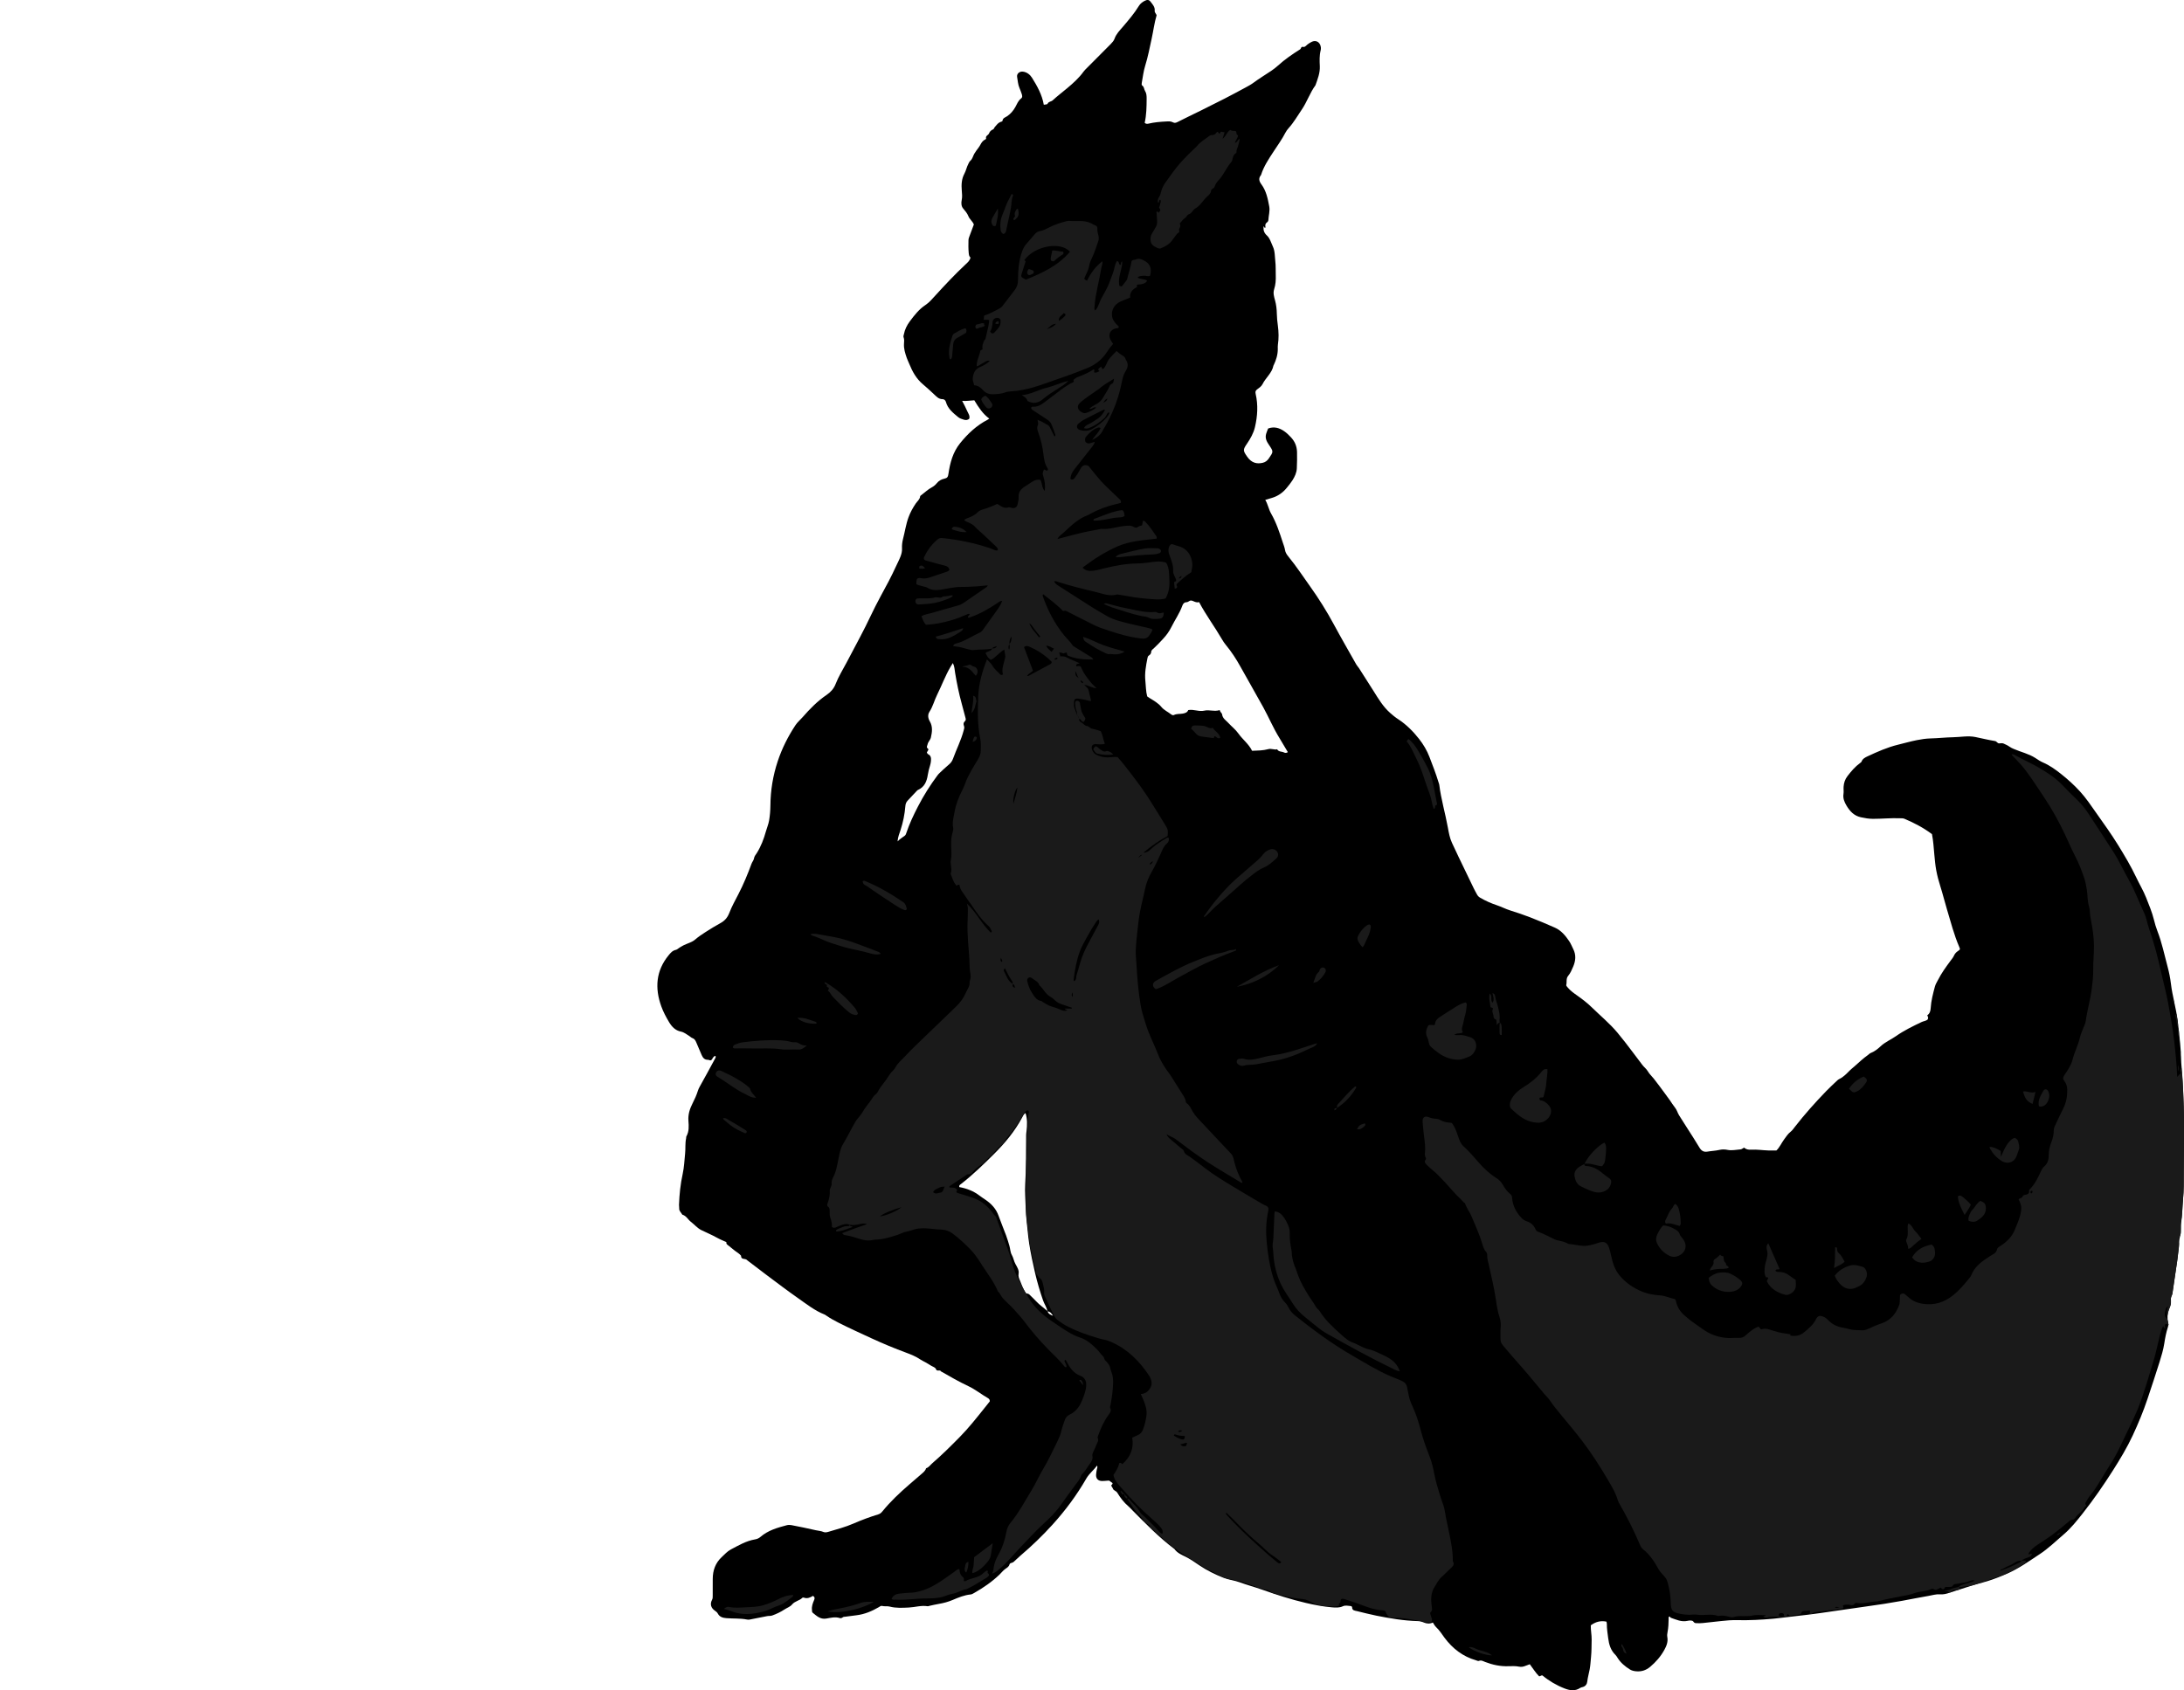 <?xml version="1.0" encoding="utf-8"?>
<!-- Generator: Adobe Illustrator 24.1.2, SVG Export Plug-In . SVG Version: 6.00 Build 0)  -->
<svg version="1.1" id="Layer_1" xmlns="http://www.w3.org/2000/svg" xmlns:xlink="http://www.w3.org/1999/xlink" x="0px" y="0px"
	 viewBox="0 0 4268.99 3304.67" style="enable-background:new 0 0 4268.99 3304.67;" xml:space="preserve">
<style type="text/css">
	.st0{fill:#1A1A1A;}
</style>
<g>
	<g>
		<path d="M3409.24,2243.72c3.76,3.69,8.53,4.36,13.66,4.07c11.33-0.63,22.57,1.17,33.86,1.54c4.97,0.16,9.96,0.03,15.52,0.03
			c6.27-5.97,9.78-14.43,15.04-21.62c3.91-5.35,7.41-10.83,12.77-15.04c3.31-2.61,5.8-6.33,8.44-9.72
			c18.95-24.37,39.5-47.34,60.93-69.53c7.11-7.37,14.69-14.3,22.12-21.35c1.17-1.12,2.63-2.01,4.1-2.73
			c7.96-3.87,13.9-10.35,19.96-16.41c2.93-2.93,6.18-5.35,9.22-8.05c8.68-7.68,17.09-15.7,26.61-22.39
			c1.63-1.14,2.98-2.87,4.76-3.56c7.6-2.95,13.9-7.81,19.7-13.29c8.81-8.35,20.08-12.87,29.85-19.74
			c15.8-11.11,33.14-19.53,50.55-27.8c3.86-1.83,8.45-1.97,11.6-4.9c1.73-2.81,0.78-5.3-0.88-8.01c5.09-3.71,6.45-8.39,6.82-14.44
			c0.86-14.22,4.57-28.08,8.22-41.83c1.26-4.73,4.08-9.07,6.34-13.5c6.66-13.07,15.26-24.89,23.95-36.64
			c2.55-3.45,5.32-6.58,7.14-10.66c1.39-3.12,3.83-6.1,6.95-8.23c5.13-3.49,5.29-3.72,3.27-8.39
			c-10.32-23.86-16.66-49.02-24.14-73.8c-4.5-14.91-8.15-30.08-12.89-44.9c-3.34-10.44-6.1-20.91-8.07-31.69
			c-1.86-10.16-2.73-20.4-3.68-30.63c-1.23-13.21-1.97-26.46-4.58-39.64c-16.44-12.41-34.61-21.88-53.59-29.95
			c-2.93-1.25-5.86-0.95-8.82-1.08c-17.66-0.76-35.26,1.16-52.89,1.12c-8-0.02-15.8-1.35-23.63-3.05
			c-13.49-2.93-21.65-11.87-28.26-23.03c-4.16-7.03-7.09-14.15-5.76-22.68c0.71-4.56-0.13-9.33,0.2-13.97
			c0.54-7.64,2.67-14.42,7.64-20.88c7.33-9.54,14.94-18.52,24.71-25.58c1.06-0.77,2.37-1.66,2.78-2.79
			c2.04-5.6,7.09-8.09,11.69-10.24c19.23-8.95,38.62-17.62,59.36-22.67c12.24-2.98,24.36-6.48,36.7-8.93
			c9.02-1.79,18.13-3.21,27.47-3.42c14.6-0.32,29.18-2.07,43.78-2.31c14.58-0.24,29.17-3.39,43.76-0.36
			c12.66,2.63,25.24,5.7,37.99,7.78c3.74,0.61,4.71,4.69,8.17,4.58c2.99-0.1,6.06-0.89,8.88,0.42c3.98,1.85,8.09,3.62,11.59,6.2
			c2.67,1.97,5.39,3.05,8.36,4.35c13.89,6.07,29,9.25,41.93,17.6c4.9,3.17,9.78,6.58,15.1,8.86c12.8,5.48,23.88,13.46,34.7,22
			c13.26,10.46,25.75,21.73,37.16,34.18c12.17,13.27,22.12,28.24,32.45,42.92c14.36,20.39,28.99,40.59,42.08,61.85
			c12.73,20.68,25.26,41.51,35.62,63.45c6.32,13.39,14.02,26.06,19.49,39.91c5.62,14.22,11.55,28.28,15.22,43.15
			c1.84,7.43,3.92,14.76,6.71,21.89c8.87,22.68,13.67,46.51,19.97,69.92c2.94,10.92,5.16,21.96,6.49,33.07
			c2.92,24.36,10.11,47.9,13.16,72.2c1.86,14.82,3.28,29.7,4.86,44.55c1.83,17.17,1.44,34.46,3.25,51.66
			c1.88,17.84,2.15,35.83,2.99,53.76c2.29,48.62,0.92,97.24,0.82,145.85c-0.04,18.25,0.4,36.7-1.46,54.81
			c-1.59,15.5-1.39,31.13-3.83,46.53c-0.42,2.61-0.36,5.31-0.4,7.97c-0.09,5.96,0.03,11.83-1.8,17.73
			c-1.35,4.35-1.4,9.13-1.69,13.79c-0.64,10.26-1.8,20.52-3.23,30.71c-2.81,20.05-5.99,40.05-8.92,60.08
			c-0.58,3.95-0.76,7.89-2.64,11.58c-0.87,1.7-1.37,3.91-1.15,5.79c0.87,7.57-1.59,14.28-4.13,21.23
			c-2.76,7.55-3.19,15.67-1.49,23.61c0.72,3.37,0.85,6.39-0.24,9.72c-3.41,10.44-5.41,21.14-7.08,32.04
			c-1.9,12.39-5.63,24.57-9.38,36.58c-7.52,24.05-15.51,47.96-23.48,71.87c-8.09,24.27-17.94,47.86-28.71,71.05
			c-11.08,23.87-24.62,46.33-38.73,68.53c-18.39,28.92-37.88,57.05-59.05,83.96c-11.49,14.61-23.15,29.22-37.38,41.37
			c-15.4,13.14-29.88,27.39-46.91,38.57c-20.49,13.46-40.41,27.8-63.05,37.77c-12.79,5.63-25.73,10.8-39.06,14.92
			c-14.26,4.4-28.86,7.73-42.93,12.66c-10.31,3.61-20.85,6.39-31.14,10.02c-5.96,2.1-12,3.58-18.51,3.06
			c-7.7-0.61-15.13,1.84-22.63,3.12c-17.34,2.95-34.59,6.46-51.9,9.64c-23.21,4.26-46.52,7.81-69.91,10.99
			c-30.26,4.12-60.42,8.93-90.68,13.05c-16.12,2.2-32.26,4.33-48.47,6c-13.84,1.43-27.64,3.52-41.51,4.8
			c-23.87,2.21-47.79,3.41-71.76,2.87c-10.34-0.23-20.59,0.55-30.84,1.75c-11.88,1.39-23.77,2.7-35.67,3.88
			c-3.96,0.39-7.99,0.5-11.97,0.31c-2.47-0.12-4.69,0.21-6.82-3.09c-1.81-2.82-7.51-2.34-11.34-1.48
			c-11.89,2.68-22.19-2.37-32.79-6.05c-1.1-0.38-1.14-2.34-2.84-2.44c-2.1,1.21-1.35,3.38-1.37,5.18
			c-0.08,8.32-0.49,16.6-2.03,24.81c-0.61,3.23-1.18,6.74-0.57,9.89c1.86,9.55-1.59,17.84-5.93,25.68
			c-7,12.63-16.38,23.43-27.44,32.76c-8.04,6.79-17.2,9.82-27.7,8.8c-4.35-0.42-8.58-1.39-12.29-3.73
			c-9.36-5.91-17.77-12.88-23.75-22.4c-1.24-1.97-2.38-4.11-4.03-5.68c-9.5-9.04-12.87-20.67-14.42-33.13
			c-1.14-9.22-2.74-18.4-2.59-27.74c0.02-1.27-0.42-2.56-0.74-4.37c-11.57-2.5-21.5,0.5-30.68,7.18c-0.21,9.75,1.9,18.9,1.7,28.23
			c-0.25,11.26-0.07,22.49-1.21,33.76c-0.8,7.92-1.17,15.87-2.58,23.74c-1.46,8.15-3.9,16.07-4.8,24.38
			c-0.53,4.92-3.53,9.33-9.23,10.65c-1.6,0.37-3.32,0.78-4.65,1.67c-10,6.68-20.22,5-30.52,0.98c-15.91-6.21-30.45-14.79-43.06-25.3
			c-2.89-0.91-4,1.87-6.74,1.46c-6.76-6.65-11.79-15.25-18.12-23.46c-2.87,1.06-5.95,2.07-8.93,3.32c-3.81,1.6-7.83,2.18-11.76,1.41
			c-6.95-1.37-13.93-1.15-20.89-0.89c-15.93,0.59-31.07-2.65-45.83-8.36c-3.86-1.49-7.49-3.99-12.17-1.99
			c-1.46,0.63-3.81-0.71-5.72-1.26c-25.58-7.38-45.48-22.84-61.2-43.84c-5.37-7.17-9.94-14.86-16.66-21.01
			c-2.59-2.37-4.17-5.84-6.32-8.96c-5.79,2.84-12.09,2.41-17.95-0.16c-3.8-1.67-7.53-2.54-11.52-2.64
			c-27.35-0.68-54.19-5.3-80.92-10.6c-12.72-2.52-25.27-5.88-37.88-8.9c-4.37-1.04-9.59-0.99-9.6-7.7c0-1.2-1.63-2.12-3.01-2.26
			c-4.97-0.5-10.39-1.68-14.81,0.38c-7.14,3.33-14.41,2.77-21.55,2.18c-17.24-1.44-34.22-4.7-51.08-8.62
			c-29.19-6.79-57.6-16.06-85.81-26.09c-14.4-5.12-29.24-9.02-43.57-14.29c-10.28-3.78-21.21-4.75-31.44-8.78
			c-16.76-6.6-32.74-14.46-47.65-24.6c-8.51-5.79-17.01-11.82-26.2-16.34c-8.28-4.07-16.61-7.52-22.13-15.35
			c-29.94-22.44-55.87-49.25-82.16-75.66c-2.59-2.6-4.98-5.42-7.78-7.77c-8.98-7.53-15.9-16.9-21.86-26.71
			c-2.36-3.88-7.34-3.84-8.63-8.35c-0.36-1.28-1.9-2.59-3.04-5.42c-0.5-1.29,3.38-2.35,2.33-5.04c-1.96-1.43-4.06-2.96-6.4-4.67
			c-0.73,0-1.72-0.05-2.7,0.01c-3.64,0.24-7.29,0.74-10.93,0.73c-8.89-0.02-13.24-5.64-11.74-14.86c0.43-2.62,0.58-5.31,1.26-7.86
			c0.6-2.23,1.7-4.31,0.56-7.55c-6.76,9.07-15.53,15.66-21.1,25.32c-18.66,32.39-40.81,62.29-65.89,89.99
			c-19.66,21.71-40.71,42.01-63.04,60.97c-3.04,2.58-5.93,5.35-8.84,8.08c-2.65,2.49-4.94,5.36-8.87,6.1
			c-1.57,0.3-3.18,1.34-3.65,3.06c-1.25,4.62-5.08,6.36-8.57,8.94c-4.04,2.98-7.22,7.2-10.92,10.76
			c-14.74,14.16-31.38,25.62-49.07,35.67c-2.29,1.3-4.75,2.89-7.26,3.14c-12.42,1.26-23.78,5.9-35.04,10.71
			c-8.96,3.82-18.19,6.27-27.75,7.86c-5.88,0.97-11.68,2.41-17.52,3.65c-1.3,0.28-2.67,1-3.89,0.8c-12.4-2.04-24.37,1.96-36.58,2.54
			c-12.61,0.61-25.08,1.41-37.51-1.84c-4.77-1.25-9.95,0.06-14.87-1.28c-2.47-0.67-4.42,1.26-6.38,2.4
			c-13.61,7.92-27.71,13.91-43.68,15.84c-7.11,0.86-14.32,1.78-21.47,2.79c-1.96,0.28-3.95-0.03-5.62,1.44
			c-1.63,1.43-3.84,1.79-5.67,1.21c-8.95-2.84-17.78-0.39-26.4,1.04c-11.67,1.94-18.63-5.25-26.36-11.36
			c-1.66-1.32-1.25-3.64-1.48-5.62c-0.82-6.92,1.58-13.13,4.21-19.26c1.34-3.11,1.65-5.71-2.21-8.18
			c-5.21,3.19-11.04,6.03-17.82,3.48c-0.82-0.31-2.29-0.32-2.78,0.18c-5.75,5.92-14.77,6.46-20.34,13.3
			c-3.57,4.39-9.94,6.44-14.92,9.74c-7.48,4.94-15.46,8.72-23.9,11.73c-3.3,1.18-6.58,0.57-9.82,1.2
			c-9.79,1.91-19.59,3.77-29.36,5.76c-3.26,0.67-6.44,1.63-9.84,0.95c-13.45-2.72-27.17-1.58-40.75-2.74
			c-7.1-0.6-13.03-2.37-16.55-9.05c-1.29-2.44-3.42-3.99-5.63-5.52c-7.53-5.19-10.16-12.74-5.51-21.46c1.39-2.61,1.21-5.1,1.23-7.68
			c0.09-11,0.01-22,0.05-32.99c0.06-16.7,5.16-31.25,17.73-42.86c5.63-5.2,10.71-11.05,17.57-14.68
			c15.19-8.02,30.08-16.87,47.38-19.76c4.12-0.69,7.53-2.22,10.65-4.91c14.82-12.81,33.09-17.98,51.45-22.8
			c2.81-0.74,6.06-0.74,8.93-0.18c15.93,3.12,31.86,6.25,47.65,9.97c5.06,1.19,10.33,1.31,15.28,3.5c2.46,1.09,6.06,0.62,8.82-0.21
			c16.87-5.04,33.95-9.47,50.15-16.54c15.76-6.88,31.86-12.85,48.31-17.87c3.41-1.04,5.68-3.24,7.82-5.87
			c15.75-19.33,33.83-36.34,52.66-52.6c7.78-6.72,15.7-13.3,23.38-20.14c3.66-3.26,7.81-6.26,9.2-11.41
			c5.36-1.63,8.22-6.39,12.15-9.79c18.87-16.31,36.55-33.86,54.01-51.64c17.04-17.36,32.11-36.4,47.25-55.37
			c3.73-4.67,7.46-9.35,11.13-13.95c0.12-3.1-1.05-4.92-3.74-6.46c-12.97-7.4-24.56-16.97-38.21-23.38
			c-18.37-8.63-35.95-18.81-53.57-28.87c-1.85-4.22-7.69,1.33-9.7-4.34c-1.27-3.57-6.2-4.69-9.55-6.81
			c-3.37-2.14-6.8-4.19-10.27-6.17c-3.46-1.98-7.19-3.55-10.48-5.78c-8.62-5.84-18.11-9.77-27.78-13.34
			c-23.09-8.53-45.78-17.97-68.14-28.29c-21.72-10.03-43.49-19.91-64.84-30.74c-8.01-4.06-15.77-8.36-23.13-13.46
			c-1.1-0.76-2.17-1.64-3.38-2.12c-19.07-7.49-34.99-20.2-51.51-31.74c-21.53-15.03-42.4-31.01-63.47-46.71
			c-12.25-9.13-24.32-18.5-36.46-27.76c-0.26-0.2-0.45-0.49-0.7-0.72c-3.43-3.16-11.52,0.13-11.27-8.13c-3.3-4.1-7.9-6.58-12-9.7
			c-5.01-3.81-9.71-8.02-14.74-11.81c-1.94-1.46-2.17-3.07-1.87-4.99c-6.33-2.96-12.82-5.53-18.84-8.91
			c-9.81-5.51-20.24-9.69-30.27-14.69c-7.81-3.89-13.35-10.83-20.2-16.03c-5.85-4.45-9.09-12.01-16.89-14.13
			c-2.05-4.04-6.42-6.87-6.08-12.19c0.15-2.3-0.47-4.65-0.39-6.96c0.74-20.47,2.84-40.71,7.26-60.82
			c2.83-12.87,3.28-26.27,4.67-39.45c1.04-9.9-0.16-19.96,1.97-29.8c0.28-1.29-0.02-2.84,0.58-3.91c5.38-9.55,4.74-20.04,3.95-30.21
			c-0.97-12.52,2.62-23.57,8.11-34.37c4.07-8,7.82-16.12,10.46-24.74c0.85-2.78,2.14-5.42,3.62-8.06
			c10.25-18.18,20.1-36.59,30.07-54.92c0.8-1.46,1.67-2.91,0.49-5.03c-4.72,1.02-5.45,6.14-7.92,8.18
			c-2.86,1.64-4.51-0.54-6.35-0.47c-6.8,0.27-10.22-3.86-12.61-9.32c-3.6-8.22-7.07-16.49-10.56-24.76
			c-1.59-3.77-3.42-7.08-7.77-8.5c-2.11-0.69-3.77-2.67-5.75-3.87c-5.36-3.25-10.13-7.46-16.62-8.76
			c-10.91-2.18-17.77-9.66-23.18-18.77c-5.77-9.73-11.14-19.77-14.97-30.35c-12.96-35.81-10.68-69.7,14.36-100.19
			c3.81-4.64,7.57-9.14,14.05-10.46c2.43-0.5,4.49-2.73,6.77-4.1c2.85-1.72,5.65-3.54,8.63-5c7.47-3.64,16.21-5.75,22.23-11
			c6.32-5.51,13.14-9.97,20-14.45c9.7-6.34,19.69-12.3,29.83-17.92c8.22-4.56,13.49-10.68,16.98-19.72
			c4.89-12.66,11.56-24.65,17.82-36.75c9.95-19.23,18.19-39.18,25.64-59.46c1.39-3.78,4.34-6.74,4.92-10.76
			c0.56-3.88,3.18-6.63,5.14-9.72c8.45-13.3,13.89-27.87,18.1-42.94c1.96-7.01,4.9-13.71,6.14-20.96c1.69-9.87,2.51-19.75,2.6-29.78
			c0.26-29.43,5-58.19,14.27-86.15c8.31-25.06,20.07-48.4,34.6-70.45c3.94-5.98,9.31-10.32,13.87-15.54
			c14.18-16.28,29.17-31.6,47.24-43.88c7.4-5.03,13.85-11.84,17.37-20.95c5.76-14.91,14.37-28.46,21.77-42.59
			c8.8-16.79,17.57-33.6,26.56-50.29c14.02-26.03,25.61-53.27,39.9-79.18c10.6-19.21,20.93-38.58,30.05-58.57
			c2.89-6.34,6.23-12.52,8.7-19.02c1.87-4.91,3.18-10.12,2.91-15.56c-0.31-6.35,0.41-12.65,2.02-18.79
			c3.7-14.07,5.67-28.56,10.72-42.31c3.54-9.64,8.45-18.47,14.17-26.92c3.06-4.52,7.98-7.87,8.57-14c0.1-1,1.69-1.94,2.73-2.74
			c6.57-5.05,12.62-10.78,20.02-14.77c3.77-2.03,7.08-4.73,9.89-8.23c3.7-4.62,8.8-7.52,14.74-8.78c5.77-1.22,7.02-3.46,7.9-9.45
			c3.16-21.52,8.61-42.16,22.68-59.68c15.17-18.9,32.53-35.06,54.19-46.27c0.83-0.43,1.56-1.04,2.96-1.98
			c-12.88-9.45-21.11-22.33-29.28-35.82c-7.49,0.33-14.96,1.85-23.71,1.12c3.66,7.29,7.07,13.28,9.7,19.59
			c1.97,4.76,5.84,9.13,4.26,15.11c-3.14,3.15-6.97,3.27-10.96,2.01c-3.81-1.21-7.72-2.37-10.85-4.96
			c-9.94-8.25-20.25-16.26-23.89-29.61c-0.9-3.31-3.58-5.5-6.46-5.47c-8.07,0.09-12.58-5.66-17.53-10.23
			c-6.85-6.32-13.59-12.73-20.78-18.68c-12.95-10.72-20.76-24.9-26.94-40.18c-1.62-4.01-3.62-7.88-5-11.96
			c-2.96-8.8-5.89-17.59-5.27-27.16c0.28-4.25,0.83-8.65-0.8-12.86c-0.78-2.03,0.26-3.9,0.63-5.83c1.76-9.33,5.96-17.71,11.49-25.15
			c8.89-11.96,18.06-23.78,30.79-32.16c7.28-4.79,12.85-11.53,18.66-17.88c19.28-21.07,38.72-41.96,59.63-61.44
			c3.86-3.6,8.17-6.99,9.56-13.32c-2.66-2.14-3.13-5.56-3.47-9.27c-0.76-8.26-0.62-16.49-0.44-24.75c0.07-3.11,1.21-5.82,2.27-8.62
			c2.82-7.43,5.58-14.89,8.25-22.05c-2.61-6.43-8.26-10.14-10.64-16.13c-2.31-5.84-6.39-10.49-10.44-15.32
			c-3.59-4.27-3.83-10.71-2.69-16.18c1.32-6.36,0.7-12.38,0.17-18.7c-0.94-11.23-0.54-22.49,5.06-32.89
			c3.28-6.1,4.49-13.07,7.76-19.27c1.24-2.34,2.06-4.53,4.22-6.4c4.06-3.52,4.85-9.17,7.55-13.66c1.31-2.17,2.63-4.22,4.15-6.29
			c2.53-3.43,5.28-6.69,7.34-10.57c2.19-4.14,4.73-8.47,9.53-10.55c0.83-0.36,2.07-1.61,1.92-2.1c-1.64-5.48,4.46-6.41,5.8-10.14
			c1.41-3.93,4.42-6.35,8.29-7.96c0.99-0.41,1.29-2.27,2.13-3.28c3.9-4.71,7.34-9.98,13.82-11.63c0.98-0.25,1.85-0.62,2.02-1.83
			c0.75-5.53,5.48-6.33,9.29-8.92c6.45-4.39,11.79-10.58,15.69-17.59c3.35-6.04,5.62-12.64,11.53-17.11c3.03-2.3,1.92-6.11,0.84-9.3
			c-1.28-3.78-2.66-7.53-4.25-11.19c-2.96-6.81-3.2-14.21-4.53-21.34c-1.19-6.33,4.69-11.31,11.31-10.5
			c7.9,0.97,14,5.94,17.74,11.92c10.21,16.32,19.63,33.21,23.1,52.86c2.53-0.59,6.69-0.47,7.34-1.92c2.04-4.58,6.91-3.89,9.95-6.7
			c8.97-8.32,18.82-15.68,28.19-23.58c11.7-9.85,23.14-19.96,32.15-32.51c1.92-2.68,4.41-4.98,6.75-7.33
			c15.46-15.53,31.02-30.95,46.37-46.59c2.99-3.05,6.13-6.56,7.49-10.46c3.31-9.48,10.29-16.31,16.41-23.5
			c11.14-13.08,22.29-26.04,31.28-40.76c2.62-4.28,6.63-7.38,11.12-9.76c4.84-2.57,8.48-2.52,11.55,1.56
			c3.9,5.21,8.91,10.16,8.16,17.58c-0.38,3.73,2.78,5.89,3.77,8.89c-4.46,15.06-6.36,30.55-9.67,45.74
			c-3.89,17.8-7.29,35.66-12.71,53.13c-3.32,10.7-4.59,22.04-6.62,33.12c-0.35,1.88-0.74,4.5,0.98,5.65
			c3.84,2.56,3.21,7.12,5.36,10.44c2.96,4.57,3.16,9.84,3.13,15.3c-0.09,15.93-0.34,31.82-3.81,47.03c2.52,2.38,5.05,2.16,7.18,1.65
			c11.66-2.83,23.51-3.71,35.43-4.34c4.39-0.23,8.6-0.49,12.62,1.72c3.21,1.77,5.95,0.95,9.28-0.76
			c14.98-7.7,30.25-14.84,45.35-22.32c15.4-7.62,30.78-15.28,46.05-23.14c13.57-6.98,27.02-14.18,40.44-21.44
			c5.55-3.01,11.22-5.98,16.26-9.74c11.21-8.36,23.23-15.47,34.78-23.29c4.63-3.13,9.1-6.6,13.24-10.35
			c13.28-12.05,28.01-22.13,43.11-31.66c2.22-1.4,1.51-5.96,6.25-4.77c3.34,0.84,5.73-2.96,8.34-4.88c2.69-1.98,5.38-3.76,8.42-5.16
			c6.75-3.11,13.36-0.74,16.26,5.96c1.52,3.52,1.85,7.36,0.96,10.8c-2.63,10.2-2.14,20.55-1.66,30.78
			c0.63,13.43-4.21,25.33-8.5,37.49c-10.87,14.74-16.49,32.51-26.71,47.48c-8.36,12.24-15.72,25.28-25.78,36.37
			c-2.43,2.68-4.62,5.72-6.27,8.92c-6.63,12.92-15.14,24.63-23.06,36.72c-9.55,14.58-19.29,29.09-24.58,45.96
			c-5.41,6.5-3.91,12.02,0.93,18.58c9.28,12.58,12.28,27.79,15.1,42.82c1.68,8.97-1.26,17.81-1.68,26.73
			c-0.07,1.48-1.11,3.44-2.32,4.25c-4.01,2.68-4.25,6.37-3.17,10.15c-1.09,0.84-1.77,0.86-2.22,0.22c-0.36-0.52-0.49-1.19-0.72-1.8
			c-0.66-0.55-1.03-0.41-1.08,0.44c-0.43,6.57,1.1,11.85,6.46,16.71c6.16,5.58,8.21,14.13,11.74,21.56
			c4.41,9.27,3.74,19.45,4.89,29.24c1.04,8.89,0.56,17.95,0.87,26.94c0.33,9.37-0.25,18.59-3.17,27.59
			c-2.4,7.37-0.18,14.61,1.72,21.54c2.4,8.78,3.42,17.53,3.55,26.58c0.11,7.61,0.95,15.25,1.98,22.8
			c1.72,12.59,1.97,25.12,0.07,37.7c-0.39,2.61-0.17,5.32-0.17,7.99c0.03,11.19-3.15,21.56-7.94,31.52
			c-0.14,0.3-0.47,0.54-0.52,0.85c-2.77,14.73-15.13,23.86-21.44,36.57c-2.17,4.38-6.69,7.34-10.7,10.34
			c-3.04,2.27-3.58,4.83-2.69,8.66c5.03,21.81,3.63,43.71-1.42,65.19c-2.73,11.6-8.71,22.2-15.53,32.17
			c-8.19,11.95-7.88,13.56,0.46,25.57c8.86,12.76,19.66,14.28,30.29,11.8c5.16-1.21,8.87-4.08,11.86-8.41
			c9.23-13.37,9.29-13.32,0.58-26.33c-2.2-3.29-4.33-6.48-5.63-10.43c-2.7-8.2,1.06-14.83,3.79-21.9
			c11.37-4.14,21.51-1.46,31.1,5.09c5,3.41,9.27,7.6,13.36,11.97c7.53,8.03,11.6,17.22,12.01,28.63
			c0.38,10.68-0.05,21.29-0.39,31.91c-0.28,8.72-3.98,16.47-8.62,23.79c-3.22,5.07-7.05,9.63-10.8,14.3
			c-7.95,9.91-17.83,16.76-30.05,20.24c-3.8,1.08-7.58,2.24-12.25,3.62c5.24,8.66,6.5,18.18,11.41,26.73
			c10.26,17.86,16.67,37.53,23.03,57.1c1.54,4.73,3.45,9.3,4.21,14.32c0.76,5.01,3.7,9.19,6.88,13.09
			c15.18,18.56,28.33,38.59,42.23,58.07c17,23.84,32.49,48.58,46.4,74.38c14.19,26.31,29.14,52.21,43.84,78.24
			c1.46,2.58,3.68,4.71,5.29,7.22c9.66,15.05,19.34,30.09,28.81,45.26c9.34,14.97,18.41,30.05,31.82,41.98
			c4.99,4.44,10.07,8.65,15.65,12.27c16.08,10.44,29.51,23.96,41.16,38.82c8.27,10.55,15.37,22.39,20.21,35.13
			c6.25,16.44,12.73,32.81,17.78,49.67c0.48,1.59,1.23,3.15,1.43,4.78c3.5,28.37,11.77,55.79,16.84,83.87
			c1.78,9.89,3.58,20.04,7.94,29.54c4.3,9.36,8.65,18.69,13.14,27.96c9.85,20.33,19.59,40.71,29.44,61.03
			c2.03,4.18,4.33,8.22,6.54,12.31c1.46,2.71,3.63,4.69,6.29,6.24c10.33,5.99,21.13,10.78,32.51,14.59c8.75,2.93,17,7.31,25.9,10.1
			c13.01,4.08,25.98,8.4,38.69,13.34c16.39,6.37,32.64,13.16,48.7,20.31c12.22,5.44,20.57,15.52,27.87,26.3
			c3.33,4.92,5.53,10.6,8.2,15.96c5.59,11.25,4.51,22.6-0.21,33.68c-2.72,6.39-5.42,12.97-9.94,18.35
			c-4.55,5.41-2.16,12.02-3.72,17.92c-0.34,1.31,1.72,3.44,2.97,4.94c4.94,5.94,11.17,10.44,17.41,14.85
			c10.34,7.3,20.47,14.93,29.49,23.77c16.77,16.44,35.01,31.37,50.16,49.51c10.23,12.25,19.91,24.89,29.5,37.62
			c6.37,8.46,12.8,16.87,19.14,25.35c3.37,4.51,8.04,7.74,10.96,12.85c2.93,5.11,7.55,9.23,11.28,13.9
			c3.72,4.65,7.27,9.43,10.85,14.19c3.4,4.52,6.75,9.07,10.1,13.63c3.54,4.82,7.11,9.63,10.57,14.51
			c3.46,4.88,6.51,10.08,10.28,14.7c3.68,4.51,4.84,10.17,7.87,14.92c5,7.84,9.97,15.7,14.95,23.56
			c8.35,13.18,16.97,26.2,24.9,39.62c3.74,6.33,8.52,8.99,15.51,7.77c7.84-1.36,15.82-1.57,23.63-3.39
			c5.17-1.21,10.65-1.06,15.89,0.02c8.38,1.72,16.56-0.4,24.81-0.94C3404.18,2247.21,3406.46,2245.14,3409.24,2243.72z
			 M2047.48,2563.6c1.8,5.22,6.11,7.32,10.82,8.94c-2.5-4.4-5.45-8.24-11.01-8.73c-1.08-7.72-5.89-13.97-8.39-21.15
			c-6.11-17.56-11.35-35.34-15.57-53.45c-4.51-19.38-8.67-38.83-11.71-58.5c-2.23-14.44-3.17-29.02-4.9-43.5
			c-1.98-16.53-1.85-33.12-2.82-49.66c-0.85-14.5,0.55-29.05,1.01-43.58c0.8-24.94,0.58-49.92,0.86-74.88
			c0.03-2.63,0.52-5.26,0.8-7.89c1.28-11.66,1.82-23.27-2.03-35.03c-3.92,2.4-5.15,6.07-6.8,9.14
			c-14.29,26.63-33.31,49.56-54.62,70.74c-20.52,20.39-41.25,40.57-64.08,58.43c-1.84,1.44-4.79,2.62-3.9,6.41
			c14.52,2.65,28.04,7.82,39.86,16.97c3.67,2.84,7.6,5.33,11.44,7.96c11.51,7.88,20.62,17.56,25.39,31.08
			c4.54,12.83,9.89,25.38,14.62,38.15c2.53,6.85,4.66,13.86,6.66,20.88c1.67,5.85,1.72,12.5,4.62,17.58
			c3.35,5.86,4.06,12.47,7.37,18.26c3.21,5.62,7.13,11.91,5.94,18.34c-1.04,5.63,1.02,9.88,2.9,14.12
			c3.66,8.3,5.96,17.32,11.87,24.54c4.78,0.76,5.17,1.03,8.18,4.09c3.71,3.78,7.69,7.31,11.24,11.23
			C2031.92,2551.46,2040.38,2556.75,2047.48,2563.6z M2447.42,1467.92c11.36-0.47,21.74-0.51,31.66-3.27
			c6.03-1.68,11.53,1.85,17.29,0.31c2.96,5.42,9.17,3.92,13.59,6.3c2.21,1.19,4.95,1.01,7.36-0.74
			c-5.7-9.58-10.97-18.73-16.52-27.71c-11.9-19.24-20.66-40.13-31.49-59.91c-14.52-26.52-29.83-52.61-44.43-79.09
			c-8.38-15.19-17.76-29.63-28.83-42.96c-2.78-3.35-5.15-6.93-7.32-10.67c-14.32-24.65-31.45-47.55-44.87-72.89
			c-4.51,1.25-8.24-0.6-11.66-2.07c-3.15-1.35-5.4-1.73-8.16,0.32c-1.28,0.95-2.97,1.81-4.5,1.86c-4.76,0.17-7.05,2.83-8.54,6.99
			c-5.28,14.75-14.39,27.55-21.27,41.48c-4.31,8.72-9.94,16.39-16.58,23.5c-5.45,5.84-10.83,11.72-16.73,17.12
			c-2.38,2.18-5.95,4.74-6.08,7.28c-0.2,3.96-1.84,6.08-4.61,7.83c-1.97,1.24-2.37,2.95-2.77,4.94c-2.99,14.91-5.81,29.75-4.1,45.19
			c1.09,9.86,0.83,19.87,3.56,29.86c1.44,0.99,3.03,2.18,4.72,3.22c8.23,5.03,16.89,9.92,22.94,17.31
			c5.34,6.52,12.68,9.48,18.84,14.39c1.68,1.33,4.03,2.31,5.55,1.53c5.63-2.86,11.75-1.82,17.58-2.89
			c4.72-0.86,8.89-2.28,10.55-6.86c10.95-1.93,20.92,3.58,31.22,1.19c10-2.33,20.25,2.29,30.46-1.18c0.26,3.68,4.22,5.76,4.54,8.41
			c0.98,8.01,7.36,11.53,11.94,16.5c6.52,7.07,14.42,13.1,19.87,20.88C2428.86,1445.83,2440.79,1454.38,2447.42,1467.92z
			 M1754.44,1645.08c4.68-5.12,9.81-7.67,14.21-11.26c1.61-1.31,2.23-3.17,2.88-5.12c5.98-17.99,14.08-35.02,22.78-51.86
			c11.02-21.34,23.74-41.53,38.05-60.76c1.38-1.86,2.97-3.6,4.66-5.17c5.83-5.43,11.57-10.99,17.71-16.06
			c3.76-3.11,6.44-6.79,8.02-11.2c6.61-18.38,15.65-35.83,20.72-54.82c0.88-3.29,2.13-6.1,0.8-9.5c-1.28-3.28-1.33-6.56,1.68-9.11
			c2.14-1.81,1.96-4.05,1.35-6.38c-2.45-9.3-4.84-18.62-7.4-27.88c-5.49-19.86-9.6-40-12.96-60.32c-1.01-6.11-1.06-12.65-4.4-19.26
			c-1.89,3.03-3.15,4.96-4.33,6.94c-10.38,17.49-17.28,36.66-26.32,54.79c-5.46,10.94-8.26,23.01-15.03,33.43
			c-3.86,5.94-2.99,12.64,0.62,18.82c5.94,10.17,4.6,20.76,2.11,31.58c-1.16,5.04-5.47,8.32-6.44,13.36
			c-0.37,1.91-1.58,3.6-1.38,5.73c0.2,2.13,3.49,2.33,2.76,5.18c-0.85,1.45-1.86,3.15-2.88,4.89c0.72,1.14,1.17,2.83,2.18,3.3
			c6.05,2.77,6.38,7.89,5.88,13.41c-0.27,2.97-0.82,5.83-1.73,8.74c-1.87,6-3.5,12.14-4.45,18.34
			c-1.98,12.96-6.47,24.02-19.45,29.69c-0.87,0.38-1.56,1.23-2.24,1.95c-5.95,6.29-11.88,12.59-17.8,18.91
			c-2.8,3-4.02,6.48-4.36,10.67c-1.3,15.92-4.43,31.47-9.42,46.71C1758.04,1629.6,1755.11,1636.31,1754.44,1645.08z"/>
	</g>
	<g>
		<path class="st0" d="M1939.39,1267.85c-11.69,3.07-23.79,1.38-35.62,3.03c-3.18,0.44-6.69-0.22-9.85-1.08
			c-10.03-2.74-19.96-5.86-30.67-6.42c0.67-4.19,3.67-4.75,5.93-5.31c16.4-4.09,30.05-14.03,45.14-20.87
			c2.73-1.24,5.01-3.02,6.83-5.61c9.01-12.77,18.3-25.33,27.3-38.1c3.96-5.63,8.03-11.28,10.44-18.56c-3.85-0.3-5.9,1.84-8.25,3.41
			c-16.88,11.33-34.3,21.64-53.63,28.32c-1.55,0.54-3.01,1.48-4.78,0.67c-1.2-1.5,0.39-2.21,0.98-3.15c0.69-1.1,1.51-2.12,2.48-3.45
			c-1.32-0.22-2.44-0.78-3.18-0.46c-11.61,5.01-23.27,9.86-35.5,13.2c-15.41,4.21-31.01,7.29-47.04,8.07
			c-4.62-4.79-6.51-10.77-8.85-16.97c7.07-3.73,14.77-4.48,22-6.64c16.87-5.05,33.86-9.64,50.79-14.51c3.53-1.01,6.77-2.7,9.82-4.81
			c13.95-9.65,27.95-19.23,41.91-28.86c1.89-1.3,4.09-2.34,5.12-5.34c-13.62,1.56-27,2.61-40.44,2.99
			c-4.29,0.12-8.61,0.13-12.9,0.17c-13.07,0.11-25.68,3.4-38.47,5.37c-9.25,1.42-17.9,1.18-26.04-3.71
			c-2.36-1.42-4.99-1.76-7.52-2.53c-4.71-1.44-9.71-2.04-14.02-4.42c-0.73-3.69,0.35-6.88,0.93-10.02c2.11-2.35,4.69-2.55,7.42-1.95
			c7.09,1.56,13.76,0.29,20.49-2.22c8.73-3.26,17.69-5.89,26.51-8.92c3.1-1.07,6.48-1.7,9.09-4.51c-0.57-6-4.82-7.74-9.98-9.03
			c-10.95-2.73-21.83-5.74-32.68-8.86c-2.43-0.7-5.46-0.6-7.17-4.02c-0.68-2.27,1.01-4.64,2.09-6.85
			c5.88-12.02,13.97-22.34,24.22-31.04c2.83-2.4,5.66-3.25,9.11-2.91c32.22,3.16,63.71,9.79,94.43,20.06
			c4.58,1.53,8.68,4.9,14.3,4.07c1.11-4.26-1.94-6.33-4.11-8.45c-7.86-7.66-15.92-15.12-23.92-22.64
			c-5.56-5.24-11.73-9.8-16.79-15.62c-2.62-3.01-6.22-4.92-9.82-6.74c-3.53-1.79-7.5-2.77-10.89-5.79c2.67-2.49,5.9-3.7,9.19-4.9
			c6.28-2.29,12.26-5.25,16.91-10.18c2.9-3.08,6.57-4.6,10.34-5.72c9.52-2.82,18.78-6.28,27.84-10.75c1.58,0.8,3.17,1.37,4.47,2.32
			c5.28,3.89,10.78,6.43,17.6,4.44c2.25-0.66,4.54,0.43,6.82,0.97c5.63,1.35,9.98-1.1,11.14-6.71c1.01-4.85,2.56-9.67,2.2-14.76
			c-0.65-9.01,4.15-15.01,11.16-19.68c5.26-3.51,10.6-6.88,15.9-10.33c4.65-3.03,9.65-4.37,15.7-3.23
			c3.37,6.59,2.29,15.35,8.32,21.7c1.3-10.37,0.06-19.82-2.94-29.15c-1.73-5.38-1.49-5.46,1.03-12.3c2.71-1.95,3.72,2.32,6.2,1.6
			c1.87-1.15,2.59-2.51,1.1-4.76c-5.64-8.55-6.97-18.24-8.11-28.23c-1.58-13.86-4.99-27.42-9.62-40.65
			c-1.73-4.95-3.8-9.89-1.11-15.42c1.4-2.87-0.22-6.32-0.68-10.29c7.86,2.88,14.02,6.74,20.26,10.35c2.62,1.52,3.92,4.43,5.24,7.17
			c2.4,5.01,4.94,9.96,7.44,14.98c2.62-0.61,1.98-2.91,1.61-3.96c-2.49-7.17-4.86-14.44-8.14-21.26
			c-2.33-4.86-7.28-7.63-11.76-10.55c-7.79-5.08-15.58-10.17-23.35-15.28c-1.93-1.27-4.02-2.48-3.79-5.2
			c0.59-1.61,1.92-1.94,3.22-1.86c8.9,0.54,16-3.42,22.75-8.63c11.05-8.53,22.3-16.81,33.38-25.3c5.84-4.47,12.22-8.04,18.39-11.98
			c2.18-1.39,7.47-1.21,4.82-6.46c2.42-1.75,4.6-4.1,7.3-5.15c11.37-4.43,22.66-8.98,32.54-15.69c2.8,2.31-0.55,4.17,1.23,6.4
			c3.46,0.87,6.5-0.97,9.93-2.79c-0.94-1.03-1.58-1.73-2.65-2.9c1.07-2.48,3.23-4.25,5.73-5.78c1.73,0.98,0.54,3.92,3.9,4.6
			c5.73-4.58,6.9-12.63,11.21-18.63c4.32-6.01,9.82-10.85,15.13-16.61c4.39,4.05,9.42,7.67,14.67,10.96
			c2.5,1.57,2.52,4.57,3.94,6.69c4.86,7.27,3.72,14.45-0.52,21.14c-5.7,8.97-7.15,19.22-9.32,29.13
			c-6.31,28.82-17.17,55.75-31.97,81.18c-1,1.72-2.27,3.31-3.1,5.11c-4.03,8.74-10.19,14.67-21.48,19.62
			c6.03-8.37,12.65-14.49,16.65-23.05c-1.92-1.6-4.13-1.4-6.21-0.6c-9.32,3.57-16.24,10.3-22.54,17.69
			c-2.24,2.63-2.19,8.32-0.3,10.31c2.23,2.35,5.13,3.03,8.24,2.22c2.83-0.74,5.61-1.69,9.5-2.87c-0.99,4.24-3.06,6.98-5.21,9.7
			c-11.53,14.62-23.09,29.23-34.56,43.9c-5.33,6.82-7.07,11.1-8.11,18.99c3.31,2.07,5.89,1.69,8.41-1.65
			c4.23-5.6,7.99-11.48,11.19-17.68c3.37-6.53,7.88-9.71,15.92-6.12c10.49,12.61,20.61,26.67,33.07,38.71
			c8.82,8.52,17.74,16.92,26.6,25.4c2.16,2.07,4.68,4,3.62,8.19c-3.07,0.77-6.54,1.69-10.04,2.5
			c-17.94,4.14-34.95,10.68-51.07,19.57c-1.17,0.64-2.28,1.45-3.51,1.9c-18.65,6.8-32.46,20.33-46.58,33.42
			c-4.27,3.96-9.61,6.91-12.85,13.29c11.61-3.05,22.48-5.89,33.34-8.77c16.41-4.35,33.08-7.45,49.75-10.58
			c0.98-0.18,1.98-0.66,2.93-0.57c15.19,1.49,29.5-3.95,44.29-5.52c6.6-0.7,13.17-1.87,19.33,2.02c2.79,1.76,5.78,1.35,8.39-0.57
			c2.18-1.6,4.77-1.92,7.41-2.8c0.55-2.83,1.12-5.72,1.66-8.47c2.74-1.26,3.89,0.82,5.2,2.13c8.03,8.05,14.1,17.62,20.56,26.87
			c0.89,1.28,1.74,2.88,1.01,5.48c-25.85,3.12-52.51,4.5-77.06,15.42c-24.06,10.7-46.11,24.75-67.62,41.23
			c4.53,4.97,9.35,6.37,14.69,6.42c9.44,0.1,18.4-2.76,27.42-4.95c21.34-5.18,42.74-9.35,64.87-9.57
			c11.24-0.11,22.48-2.09,33.7-3.36c7.68-0.87,15.23-0.68,22.69,1.79c6.5,10.94,5.69,23.04,6.31,34.95
			c0.64,12.21-1.2,23.78-7.49,35.06c-6.24,1.73-13.18,2.07-20.12,1.67c-18.92-1.09-37.76-2.94-56.39-6.66
			c-5.21-1.04-10.51-1.68-15.76-2.51c-0.66-0.1-1.38-0.58-1.93-0.41c-15.36,4.55-29.63-1.85-43.9-5.2
			c-23.91-5.6-47.78-11.62-71.25-19.01c-2.43-0.77-4.83-2.4-8.41-1.47c1.56,4.33,5.05,6.56,8.44,8.73
			c21.55,13.86,43.08,27.74,64.75,41.4c9.56,6.03,19.45,11.54,29.17,17.32c7.48,4.45,15.51,7.38,23.87,9.86
			c17.87,5.31,36.11,8.92,54.22,13.14c3.89,0.91,7.79,1.73,11.72,3.74c-1.11,4.83-4.13,8.86-6.97,12.64
			c-3.91,5.2-9.93,5.67-16.14,4.89c-15.56-1.95-30.78-5.46-45.75-10.03c-11.12-3.39-22.17-7.04-33.12-10.94
			c-5.62-2-11.05-4.62-16.4-7.3c-15.17-7.59-30.23-15.4-45.4-23c-2.85-1.43-5.42-3.78-9.26-2.63c-2.71,0.81-3.82-2.04-5.47-3.58
			c-10.92-10.19-22.7-19.35-34.46-28.53c-0.21-0.16-0.65-0.02-1.18-0.02c-0.16,0.94-0.7,2-0.43,2.78
			c9.69,27.83,23.01,53.7,41.57,76.74c5.4,6.71,12.08,12.31,16.66,19.74c0.97,1.57,3.07,2.51,4.76,3.56
			c9.32,5.82,18.66,11.59,28.01,17.36c2.74,1.69,5.91,2.86,7.87,7.02c-17.4,0.11-33.96-0.73-49.69-7.65
			c-0.97-0.43-1.92-3.06-2.04-5.46c-2.71-1.51-4.8,2.06-7.61,0.85c-2.1-0.9-4.37-1.68-7.48-0.98c0.46,2.15,3.02,4.1,1.55,6.86
			c3.33,0.25,6.68,0.02,9.75,0.86c3.15,0.86,5.98,2.84,9.02,4.19c6.36,2.83,12.77,5.56,19.91,8.66c-2.86,1.58-8.32,0.47-6.34,5.97
			c7.05-1.02,8.14-1.07,10.61,4.96c4.11,10.07,11.01,18.13,17.5,26.49c2.99,3.84,6.88,6.98,11.19,11.27
			c-8.87-0.23-15.24-5.38-23.94-6.5c2.94,3.52,6.64,5.49,7.86,9.12c1.16,3.45,1.83,7.06,2.7,10.61c0.92,3.77,1.83,7.54,2.84,11.69
			c-4.38,0.42-7.7-1.33-11.19-1.93c-4.59-0.8-9.12-2.03-13.73-2.51c-6.49-0.67-8.38,1.19-8.7,7.65c-0.2,4-0.2,7.93,1.42,11.78
			c1.67,3.96,2.9,8.1,4.33,12.16c3.04,1.88,3.11,5.3,4.27,8.16c-0.1,3.47,1.98,5.81,4.73,7.04c3.91,1.75,5.84,6.26,10.7,6.76
			c4,0.41,6.29,4.77,10.58,5.43c4.24,0.66,8.35,2.15,12.5,3.33c1.27,0.36,2.5,0.89,3.95,1.42c3.8,7.73,4.71,16.39,7.95,24.62
			c-5.34,1.3-10.07,1.37-15.07,0.68c-9.44-1.31-12.98,3.92-9.14,12.69c1.69,3.84,4.41,6.49,8.2,8.32c9.29,4.49,19.1,5.6,29.17,4.45
			c3.67-0.42,7.26-0.73,11.61-0.28c8.79,9.73,17.11,20.46,25.37,31.24c12.94,16.91,25.69,33.96,37.07,51.98
			c10.8,17.1,21.57,34.22,32.04,51.52c4.3,7.11,4.43,10.21,3.34,19.64c-16.37,8.73-31.75,19.64-47.27,32.56
			c7.68,0.06,11.89-4.33,15.92-8.08c9.09-8.49,19.71-14.63,30.16-21.07c0.69-0.42,1.86-0.06,3.12-0.06c1.61,4.47,0,8.62-2.85,10.94
			c-6.79,5.53-9.4,13.3-12.73,20.7c-5.18,11.49-10.34,22.91-16.7,33.88c-6.28,10.82-11.28,22.44-13.78,35
			c-2.91,14.63-6.85,29.05-9.66,43.69c-2.12,11.05-3.4,22.27-4.63,33.47c-1.56,14.18-3.22,28.38-3.8,42.61
			c-0.34,8.21,0.74,16.55,1.22,24.81c1.58,27.16,3.66,54.29,8.12,81.17c2.17,13.11,6.37,25.69,10.28,38.36
			c6.38,20.66,16.58,39.74,24.38,59.81c5.17,13.29,12.9,25.38,21.64,36.76c3.02,3.93,5.49,8.28,8.15,12.48
			c6.74,10.65,13.5,21.29,20.13,32.01c1.73,2.8,3.19,5.81,3.68,9.15c0.25,1.69,0.62,3.39,2.09,4.37c5.86,3.9,8.11,10.3,11.47,15.99
			c2.68,4.53,5.74,8.78,9.45,12.69c21.93,23.13,43.46,46.65,65.48,69.7c4.82,5.05,5.27,11.32,6.77,17.13
			c3.55,13.77,8.9,26.65,15.89,38.98c-1.98,2.47-3.65,0.17-4.98-0.65c-21.01-12.78-42.31-25.06-62.93-38.49
			c-21.76-14.17-42.48-29.75-63.14-45.42c-5.29-4.02-11.92-5.4-17.38-9.36c1.46,4.48,4.82,7.41,8.08,10.26
			c7,6.11,14.22,11.95,21.32,17.95c1.51,1.28,3.73,2.55,4.13,4.19c1.66,6.79,7.58,8.62,12.41,12.02c9.78,6.89,19.26,14.2,28.7,21.54
			c16.06,12.48,33.43,22.98,50.7,33.59c20.39,12.53,41.14,24.48,61.74,36.67c1.13,0.67,2.31,1.27,3.52,1.76
			c8.07,3.28,9.57,5.16,7.81,13.35c-4.16,19.39-4.67,38.99-2.86,58.54c2.26,24.46,5.93,48.8,13.42,72.29
			c3.21,10.06,8.26,19.53,11.75,29.52c2.45,7.02,6.23,12.73,11.42,17.94c5.16,5.17,7.17,12.62,12.11,18.1
			c1.79,1.98,3.52,3.93,5.62,5.6c35.4,28.23,71.63,55.27,110.89,78.03c25.3,14.67,50.16,30.14,77.07,41.82
			c7.86,3.41,16.04,5.89,23.7,10.01c5.11,2.75,7.43,6.22,8.53,11.22c1.21,5.51,2.12,11.08,3.25,16.6
			c1.52,7.49,4.33,14.43,7.56,21.43c6.82,14.78,11.77,30.34,15.84,46.14c4.65,18.05,11.13,35.45,17.84,52.82
			c4.03,10.45,6.62,21.43,8.65,32.6c2.36,13.02,6.46,25.75,10.13,38.51c2.2,7.64,4.98,15.12,7.62,22.63
			c2.88,8.22,3.52,16.88,5.24,25.33c3.24,15.93,7,31.76,9.75,47.77c1.96,11.39,3.59,22.91,3.5,34.56c-0.01,0.67-0.27,1.49,0.02,1.97
			c4.3,7.17-0.84,10.63-5.31,14.83c-5.56,5.23-10.72,10.88-16.51,15.92c-6.09,5.3-9.54,12.65-13.82,19.4
			c-7.49,11.8-7.42,24.4-5.73,37.46c0.52,4.06,2.09,8.4-1.94,11.9c-1.86,1.62-0.4,3.68-0.07,5.58c0.73,4.2,4,7.91,1.85,13.2
			c-3.99,2.31-9.09,1.44-13.76,0.47c-21.08-4.37-42.12-8.57-63.85-8.27c-4.89,0.07-8.83-3.82-10.93-8.56
			c-0.66-1.49-0.79-3.21-2.64-4.84c-0.97-0.27-2.54-1.05-4.14-1.1c-18.37-0.61-34.78-8.26-51.66-14.24
			c-7.83-2.77-15.77-5.24-23.66-7.84c-1.94-0.64-3.87-0.71-5.75,0.08c-2.76,2.09-0.11,6.58-3.88,8.3c-1.55,0.7-1.42,2.21,0.01,3.82
			c-4.11,2.42-8.1,2.65-12.99,2.44c-6.17-0.28-12.3-0.54-18.49-1.18c-9.15-0.96-17.67-3.85-25.31-8.46
			c-6.33-3.82-13.09-4.83-19.92-5.53c-10.25-1.06-20.36-2.37-30.25-5.4c-5.37-1.64-11.01-2.37-16.43-3.87
			c-4.43-1.23-9.17-2-12.41-5.88c-1.4-1.68-3.48-1.78-5.45-2.09c-10.89-1.73-21.12-5.75-31.31-9.66
			c-5.51-2.11-11.28-3.33-16.71-5.83c-5.21-2.41-11.59-1.42-16.86-4.35c-17.34-0.4-31.09-10.67-45.9-17.53
			c-8.59-3.98-17.03-9.06-24.98-14.66c-7.86-5.55-16.55-9.92-24.58-15.24c-8.31-5.5-16.23-11.58-24.41-17.29
			c-10.65-7.44-19.52-16.93-29.39-25.26c-3-2.53-5.84-5.27-8.68-7.99c-2.34-2.23-5.82-3.45-6.44-7.25
			c-0.09-0.58-0.53-1.31-1.03-1.57c-8.89-4.71-13.5-13.57-20.21-20.37c-9.39-9.52-15.72-20.98-23.36-31.61l-0.31,0.24
			c1.63,0.18,3.63-0.23,4.71,1.17c6.04,7.82,14.29,13.73,19.36,22.37c1.87,3.19,3.94,6.34,6.9,8.47
			c6.47,4.65,11.11,11.14,16.95,16.28c5.45,4.79,9.9,10.31,14.76,15.54c1.8,1.93,3.51,4.02,6.94,4.94
			c1.09-4.17,0.48-7.51-2.22-11.05c-5.08-6.64-11.14-12.14-17.42-17.58c-20.58-17.82-39.61-37.22-57.44-57.8
			c-4.35-5.02-9.09-9.67-12.85-15.22c-2.66-3.92-4.86-7.92-5.84-13.45c4.87-7.05,9.57-14.98,11.49-23.43
			c2.18-0.58,3.04-0.33,3.83,0.42c0.72,0.68,1.53,1.26,2.11,1.72c15.52-13.77,22.88-30.66,19.23-51.72
			c4.01-1.85,7.51-3.58,11.11-5.09c4.95-2.08,8-5.87,9.91-10.67c3.59-9,5.64-18.46,6.84-27.99c1.41-11.25-2.53-21.66-6.78-31.86
			c-1.25-3-2.68-5.93-4.37-9.64c6.78-0.52,11.82-2.9,15.81-7.96c4.95-6.26,7.05-12.7,4.12-20.32c-0.95-2.47-1.83-5.05-3.27-7.23
			c-18.71-28.25-41.81-51.65-73.2-65.83c-4.86-2.2-9.74-4.08-15.06-4.99c-4.89-0.84-9.68-2.38-14.46-3.82
			c-18.79-5.64-37.3-12-54.88-20.89c-7.16-3.62-13.82-7.95-20.28-12.63c-3.84-2.77-6.79-6.36-8.83-10.62
			c-5.85-12.2-11.83-24.36-17.35-36.71c-1.08-2.41-1.79-5.2-1.41-8.46c0.51-4.33-0.81-8.98-1.82-13.38
			c-1.31-5.72-2.11-11.88-8.38-14.87c-1.62-4.53-8.18-7.01-5.55-13.31c-3.93-10.13-5.82-20.78-8.2-31.32
			c-2.41-10.68-4.46-21.36-5.62-32.26c-1.5-14.16-3.97-28.22-5.12-42.4c-1.02-12.56-1.1-25.23-1.11-37.85
			c-0.02-19.28,0.39-38.56,0.59-57.85c0.08-7.61,0.24-15.18,1.02-22.79c0.8-7.83,0.66-15.83,0.21-23.71
			c-0.62-10.94,0.76-21.7,1.66-32.53c0.83-9.92,0.48-19.93,2.34-29.78c0.26-1.37-0.67-2.5-2.15-3.29c-3.42,0.66-5.31,3.27-7.07,6.12
			c-3.49,5.65-7.15,11.2-10.57,16.89c-6.85,11.4-15.25,21.61-23.81,31.72c-3.62,4.28-5.58,9.96-10.23,13.35
			c-6.47,4.72-10.75,11.46-16.41,16.84c-5.51,5.23-11.31,10.21-16.37,15.87c-3.38,3.77-7.66,6.38-11.57,9.14
			c-4.01,2.83-7.4,5.79-10.41,9.58c-2.42,3.05-5.27,6.02-9.81,5.58c-1.45-0.14-2.45,0.52-3.59,1.28
			c-11,7.37-22.05,14.65-33.04,22.02c-0.33,0.22-0.15,1.22-0.27,2.58c5.22,0.4,11.22-1.06,15.18,4.5c-0.48,1.21-1.04,2.63-1.7,4.28
			c0.68,0.58,1.28,1.46,2.09,1.73c11.65,3.9,23.6,6.8,35.05,11.45c13.08,5.31,23.17,14.13,31.93,24.71c2.51,3.03,4.1,6.84,7.46,9.19
			c1.23,0.86,1.36,2.17,1.81,3.4c5.42,14.93,10.86,29.85,16.3,44.77c2.95,8.1,6.11,16.12,8.82,24.3c2.41,7.24,4.39,14.63,6.47,21.99
			c3.16,11.23,7.64,21.93,12.97,32.28c5.63,10.92,11.71,21.58,17.94,32.18c11.41,19.42,27.34,33.9,45.6,46.36
			c10.71,7.31,21.31,14.75,32.47,21.39c7.2,4.28,14.64,8.15,22.52,10.64c13.93,4.4,24.13,13.78,34.05,23.66
			c3.96,3.95,6.85,9.03,11.03,12.68c2.94,2.57,2.34,6.49,5.15,8.92c2.47,2.14,4.4,4.95,6.39,7.6c3.09,4.13,3.06,9.46,4.92,13.91
			c3.22,7.69,3.78,15.45,3.57,23.43c-0.39,14.27-2.66,28.33-5.14,42.36c-0.28,1.62-1.27,3.64-0.65,4.8
			c3.39,6.38-0.75,10.8-3.9,15.17c-8.66,12.01-14.5,25.34-19.45,39.15c-0.55,1.53-1.6,3.67-1,4.7c2.69,4.62-0.41,8.2-1.8,11.94
			c-1.96,5.28-4.41,10.39-6.86,15.47c-1.2,2.48-2.21,5.1-1.64,7.68c1.22,5.49-1.01,10.02-3.96,13.97
			c-5.16,6.91-9.05,14.77-15.36,20.84c-1.18,1.13-2.43,2.52-2.87,4.02c-2.14,7.21-7.18,12.58-11.43,18.43
			c-9.18,12.65-18.72,25.04-27.58,37.91c-10.3,14.95-23.21,27.44-36.44,39.57c-14.5,13.29-27.51,27.97-41.18,42.04
			c-14.83,15.26-27.75,32.38-44.47,45.78c-3.56,2.85-6.83,6.29-12.97,7.6c3.02-4.67,2.79-9.25,3.62-13.65
			c1.5-7.91,4.3-15.07,8.35-22.14c8.13-14.18,13.29-29.64,16.2-45.78c1.13-6.28,3.31-11.88,7.49-16.94
			c16.37-19.81,28.34-42.51,41.67-64.31c8.13-13.3,14.33-27.71,22.29-41.03c10.6-17.74,19.36-36.34,28.33-54.85
			c3.14-6.48,6.08-13.08,7.67-20.3c1.64-7.4,4.4-14.57,6.89-21.76c1.59-4.58,4.87-7.96,9.2-10c11.12-5.25,18.28-14.04,23.13-25.04
			c3.49-7.92,6.5-15.98,8.43-24.45c0.61-2.65,0.65-5.25,0.84-7.89c0.6-8.73-3.42-15.57-11.04-18.37
			c-13.79-5.05-20.88-15.78-27.09-27.77c-0.61-1.17-1.31-2.3-1.96-3.42c-2.54,0.24-2.64,1.74-1.94,3.46
			c1.42,3.5,4.13,6.65,3.34,10.78c-2.52,0.37-3.52-1.08-4.51-2.36c-9.23-11.86-20.54-21.75-30.97-32.46
			c-17.14-17.61-33.07-36.19-47.77-55.87c-5.92-7.92-12.92-14.98-19.38-22.46c-7.08-8.2-15.77-14.69-22.67-23.08
			c-3.04-3.7-4.34-8.58-8.35-11.48c-7.53-18.54-19.95-34.24-30.61-50.85c-6.87-10.7-13.73-21.71-22.82-31.11
			c-11.12-11.5-22.78-22.32-35.54-31.85c-6.1-4.55-13.94-7.38-21.34-7.52c-13.33-0.27-26.45-3.23-39.82-2.46
			c-3.67,0.21-7.24,0.45-10.84,1.37c-6.36,1.62-12.4,4.15-19.01,5.32c-5.49,0.97-10.77,4.13-16.35,5.99
			c-14.48,4.82-28.95,9.1-44.33,9.44c-1.64,0.04-3.29,0.46-4.91,0.8c-9.36,1.95-18.37-0.08-27.14-2.94
			c-7.87-2.57-15.7-5.05-23.91-6.31c-2.79-0.43-6.01-0.51-7.77-4.4c16.17-6.11,32.15-12.09,48.49-17.48
			c-4.37-1.5-8.51-1.5-12.84-0.47c-7.13,1.69-14.33,3.22-21.72,1.41l0.13,0.16c-6.75-3.12-12.91-0.31-19.08,1.99
			c-2.79,1.04-5.44,2.43-8.22,3.49c-2.28,0.87-4.56,0.83-7.1-1.23c0.58-6.29-1.16-12.5-3.4-18.78c-1.39-3.9-0.79-8.51-1.02-12.8
			c-0.16-2.94,0.13-5.81-3.02-7.83c-2.25-1.44-1.8-4.34-1.03-6.44c2.97-8.17,4.85-16.47,4.28-25.21c-0.14-2.1,0.89-3.8,1.62-5.65
			c0.96-2.46,2.33-5.17,2.07-7.61c-0.54-4.99,1.26-9.19,3.34-13.27c6.25-12.29,7.83-25.77,10.7-38.96
			c1.87-8.6,3.29-17.23,8.15-25.19c8.71-14.29,15.85-29.53,24.32-43.98c3.93-6.7,10.29-12,14-18.79
			c4.61-8.43,10.98-15.38,16.32-23.16c3.01-4.38,5.45-9.02,9.96-12.19c1.53-1.07,2.76-2.86,3.6-4.57
			c5.31-10.79,14.12-19.15,20.26-29.37c2.54-4.24,5.47-8.35,9.22-11.76c2.2-2,3.84-4.35,5.29-7.07
			c4.07-7.63,10.96-13.01,16.75-19.26c7-7.55,14.22-14.9,21.61-22.06c26.42-25.6,52.9-51.14,79.47-76.59
			c8.03-7.7,14.55-16.35,19.03-26.56c1.46-3.32,3.19-6.53,4.87-9.75c1.72-3.28,3.05-6.59,2.8-10.43c-0.11-1.61,0.11-3.4,0.71-4.89
			c2.11-5.21,1.38-10.35,0.38-15.65c-0.79-4.22-1.08-8.59-1.12-12.89c-0.16-15.95-2.06-31.78-3.06-47.66
			c-0.85-13.59-1.56-27.25-0.79-40.91c0.41-7.3,0.31-14.64,0.47-21.96c0.08-3.66-0.73-7.18-1.84-10.78
			c18.19,16.81,28.82,39.64,46.44,56.54c2.48-0.86,2.64-2.14,1.54-3.89c-1.76-2.79-2.6-6.09-5.24-8.4
			c-14.22-12.39-24.57-27.92-35.08-43.33c-3-4.39-6.41-8.51-9.18-13.04c-4.98-8.12-12.22-14.99-12.95-24.31
			c-3.17-1.52-4.01,0.13-5.03,1.27c-0.66-0.33-1.43-0.48-1.81-0.94c-4.92-6.06-7.22-13.4-9.94-20.54c-0.24-0.62-0.83-1.41-0.64-1.85
			c3.98-9-1.54-18.05,0.57-27.45c2-8.89,0.64-18.57,0.45-27.89c-0.19-8.71,0.35-17.32,2.94-25.65c0.92-2.95,1.62-5.95,1.01-8.83
			c-2.21-10.43,0.88-20.39,2.6-30.39c2.66-15.44,8.31-29.92,15.58-43.8c2.15-4.11,3.85-8.48,5.44-12.85
			c6.16-17.03,16.18-32.01,25.3-47.44c3.14-5.32,5.04-10.84,5.1-16.88c0.08-7.96,0.43-15.91-1.21-23.86
			c-5.6-27.28-4.93-55-3.75-82.52c1.04-24.25,7.64-47.63,16.96-71.45c3.96,4.54,8.19,7.54,10.76,12.3
			c3.71,6.88,10.24,11.31,15.24,17.09c1.18,1.36,2.98,1.26,5.37,0.04c-3.12-10.44,1.33-20.3,3.61-30.47
			c0.36-1.62,1.11-3.28,0.95-4.85c-0.44-4.23-1.28-8.42-2.07-13.31c-9.97,5.58-16.23,15.28-26.33,20.18
			c-1.41-1.14-2.73-2.11-3.93-3.22c-3.01-2.79-4.19-6.74-6.37-10.05c1.33-2.34,3.84-2.37,5.85-3.36c2.81-1.38,6.5-1.94,7.14-5.98
			c3.25,0.29,6.55,0.7,9.27-4.52C1944.52,1265.09,1941.14,1264.52,1939.39,1267.85z M1972.62,1258.94
			c4.77-3.48,4.03-8.61,4.83-14.37c-4.52,4.75-4.03,9.83-4.62,14.61c-1.24,3.44-2.72,6.87-0.34,11.01
			C1974.25,1265.98,1973.69,1262.45,1972.62,1258.94z M1979.56,1923.61c-0.51,3.67-0.64,7.11,4.94,7.32
			c-1.85-1.63-0.81-4.3-2.71-5.82c-0.71-0.57-1.62-0.89-2.45-1.32c0.74-3.31-1.14-5.92-2.78-8.27c-4.87-6.98-8.34-14.67-12.03-22.28
			c-1.3,1.39-3.06,2.52-2.8,4.14c2.03,4.16,3.81,7.7,5.5,11.29C1970.08,1914.69,1973.49,1920.25,1979.56,1923.61z M2094.83,1971.96
			c0.1-0.57,0.19-1.13,0.29-1.7c-6.51-2.23-13.02-4.48-19.55-6.69c-4.76-1.61-9.17-3.69-12.88-7.28c-2.85-2.75-5.92-5.5-9.38-7.35
			c-9.78-5.22-13.79-15.79-21.72-22.66c-2.22-7.42-9.43-9.67-14.65-13.93c-1.7-1.39-4.37-2.12-6.55-0.67
			c-2.47,1.64-3.03,4.27-2.32,7.07c1.96,7.75,4.46,15.33,8.95,22.02c4.7,7,8.57,15.06,18.45,16.28c0.56,0.07,1,0.84,1.57,1.18
			c5.88,3.49,11.52,7.71,18.13,9.48c6.46,1.73,12.59,4.04,18.65,6.76c4.68,2.1,7.23,2.1,12.04,1.17c-0.64-2.07-3.51-0.99-4.74-3.7
			C2085.89,1971.96,2090.36,1971.96,2094.83,1971.96z M2129.45,799.01c4.24-4.16,9.1-6.4,13.65-8.96
			c5.68-3.19,10.52-7.68,13.33-13.04c3.39-6.47,7.98-12.18,10.95-18.86c1.19-2.68,2.65-6.35,4.9-7.22
			c5.52-2.14,4.01-6.23,5.29-10.62c-11.42,6.96-21.79,13.23-30.98,21.23c-0.49,0.43-1.14,0.69-1.68,1.07
			c-10.82,7.66-22.09,14.69-32.2,23.35c-5.15,4.42-6.73,8.01-5.23,12.83c1.37,4.4,9.84,10.59,15.24,8.63
			c7.14-2.59,14.19-5.18,20.08-10.54C2137.72,794.15,2135.16,801.1,2129.45,799.01z M2001.65,1265.26
			c5.8,15.27,11.65,30.68,17.49,46.07c-3.9,3.79-8.72,5.58-11.58,9.89c1.1,0.24,1.88,0.68,2.3,0.45
			c14.34-7.65,28.64-15.36,42.95-23.06c1.87-1.01,3.21-2.37,2.81-4.85c-2.3-2.16-4.58-4.46-7.02-6.58
			c-10.61-9.22-22.32-16.73-35.27-22.24C2009.68,1263.38,2005.93,1261.62,2001.65,1265.26z M2168.64,806.86
			c-2.79-0.95-3.57,0.74-4.38,1.98c-1.79,2.75-2.89,6.2-5.22,8.32c-7.44,6.76-15.32,13.07-24.61,17.2
			c-4.82,2.15-9.67,5.01-15.62,2.64c1.88-3.63,4.48-5.61,7.57-6.94c6.74-2.9,12.6-7.23,18.72-11.15
			c6.78-4.35,11.21-10.52,14.86-17.58c-2.12-0.88-3.66,0.2-4.97,0.85c-12.76,6.36-25.49,12.78-38.08,19.46
			c-3.18,1.69-5.81,4.41-8.74,6.58c-4.58,3.39-4.3,10.22,2.4,12.34c8.34,2.64,16.82,2.28,24.28-1.83
			c10.69-5.89,20.48-13.27,28.45-22.72C2165.54,813.35,2167.79,810.62,2168.64,806.86z M2100,1918.35c2.09-1.56,3.5-4.23,3.53-6.41
			c0.07-5.82,2.75-10.84,4.12-16.22c3.99-15.73,9.08-31.14,16.74-45.56c7.33-13.78,14.56-27.6,22.07-41.28
			c2-3.65,2.83-7.07,1.04-11.42c-1.84,0.98-3.05,2.34-4.19,3.99c-6.94,10.13-13.13,20.69-19.06,31.45
			c-5.1,9.26-10.38,18.43-13.94,28.41c-6.16,17.29-9.45,35.24-11.66,53.41C2098.5,1916.04,2098.28,1917.32,2100,1918.35z
			 M2397.42,2957.82c-0.54,0.36-1.08,0.73-1.62,1.09c0.86,1.24,1.59,2.6,2.6,3.7c4.5,4.86,9.06,9.68,13.65,14.46
			c20.23,21.04,41.94,40.51,63.75,59.88c6.93,6.16,14.15,12.01,21.3,17.91c2.53,2.09,5.16,2.83,7.44-0.91
			c-5.99-4.5-11.72-9.36-17.98-13.39c-9.2-5.92-16.18-14.31-24.47-21.24c-15.97-13.34-31.18-27.64-45.58-42.74
			C2410.35,2970.12,2403.79,2964.06,2397.42,2957.82z M1846.59,2320.02c-3.21,0.42-6.9-0.02-9.5,1.47
			c-3.41,1.96-7.26,3.09-10.37,5.46c-1.26,0.96-2,2.62-2.87,3.82c4.77,4.79,9.61,1.55,14.3,0.95
			C1844.28,2330.93,1843.79,2324.37,1846.59,2320.02z M1719.82,2378.15c11.14-0.78,33.94-10.42,42.27-17.87
			C1744.09,2365.26,1726.97,2372.49,1719.82,2378.15z M2315.81,2807.48c-6.77,0.09-12.87-0.74-18.71-3.07
			c-1.33-0.53-2.29,0.89-2.71,2.25c7.66,5.37,17.08,9.01,19.96,7.33c0.39-0.86,1-2.01,1.42-3.24
			C2315.98,2810.19,2315.81,2809.49,2315.81,2807.48z M1988.51,1539.39c-5.39,8.02-9.11,22.82-7.62,32.05
			C1984.07,1559.48,1988.03,1549.97,1988.51,1539.39z M2033.53,1244.7c-3.62-4.54-7.06-9-10.65-13.34
			c-3.57-4.32-5.91-9.71-10.87-12.87c3.42,10.74,11.96,17.9,18.13,26.7C2030.65,1245.92,2031.8,1246.25,2033.53,1244.7z
			 M2060.11,1268.15c-4.68-1.67-8.64-5.9-15.4-5.59c2.85,5.36,6.62,8.22,10.85,11.94
			C2057.12,1272.32,2058.43,1270.5,2060.11,1268.15z M2319.96,2820.97c-4.32-0.09-7.93,2.36-12.75,2.95
			c3.45,4.65,7.21,3.74,10.76,3.4c0.82-1.77,1.5-3.18,2.11-4.61C2320.2,2822.45,2320.05,2822.07,2319.96,2820.97z M2101.79,1312.15
			c0.54,9.25,0.54,9.25,7.36,13.97C2105.42,1322.68,2105.62,1317.29,2101.79,1312.15z M2164.45,779.1c-4.1,1.82-5.38,4.6-8.31,8.67
			C2160.64,785.05,2163.79,783.92,2164.45,779.1z M2232.81,1671.18c-3.61,0.03-5.3,2.27-8.03,6.09
			C2228.4,1674.52,2230.6,1672.85,2232.81,1671.18z M2096.84,1940.07c-1.91,3.72-3.35,5.85,0,8.98
			C2096.84,1945.92,2096.84,1943.79,2096.84,1940.07z M2310.86,2796.98c-3.86-0.67-6.11-0.93-8.08,1.73
			C2305.46,2799.95,2307.59,2800.41,2310.86,2796.98z M1956.31,1872.78c-0.54,2.6-1.33,5.12,0.8,7.34c0.64,0.67,1.15,0.66,1.96-0.69
			C1959.19,1877.27,1957.51,1875.16,1956.31,1872.78z M2060.6,1288.97c1.32,1.01,2.57,0.51,3.81,0.32c1.23-0.18,2.62-0.11,2.72-2.94
			C2064.26,1285.35,2062.51,1287.29,2060.6,1288.97z M2247.22,1690.32c4-1.09,5.31-3.03,6.35-6.74
			C2250.64,1685.7,2247.93,1686.24,2247.22,1690.32z M2116.31,1335.64c0.91-0.71,1.09-1.68,0.41-2.5c-0.6-0.73-1.48-1.32-2.35-1.73
			c-0.7-0.32-1.33-1.85-2.64,0C2112.69,1333.26,2113.93,1334.98,2116.31,1335.64z"/>
		<path class="st0" d="M3829.19,3101.63c6.83-4.43,14.93-5.26,22.4-7.87c2.7-0.94,5.51-1.5,8.11-3.35c-3.8-1.86-7.05-0.28-9.94,0.98
			c-7,3.03-14.59,3.2-21.85,4.83c-4.28,0.96-8.96-0.32-11.38,5.02c-0.44,0.97-3,1.25-4.62,1.37c-2.97,0.21-5.98,0.06-9.47,0.06
			c-1.44,1.15-1.47,4.66-5.04,4.51c-2.16-0.09-2.31-2.07-3.93-3.14c-2.17,1.06-4.55,2.2-6.9,3.36c-1.85,0.92-3.74,1.65-5.63,0.24
			c-2.15-1.61-4.72-1.46-6.69-0.53c-10.18,4.78-21.66,3.82-32.12,7.7c-8.01,2.97-16.64,4.42-25.1,6.01
			c-15.31,2.89-30.61,5.85-45.71,9.7c-0.65,0.16-1.28,0.56-1.91,0.56c-13.41-0.02-26.43,5.32-40.01,2.89
			c-2.09-0.37-3.3,0.09-4.74,2.16c-1.62,2.34-4.72,2.55-7.87,1.86c-4.71-1.02-9.57-1.19-14.25,0.64c-1.23,1.92,2.04,3.38,0.14,5.86
			c-5.86,1.22-12.09,2.69-18.72,3.16c-11.91,0.84-23.75,2.75-35.61,4.35c-2.26,0.31-4.36,1.19-6.19,2.89
			c-1.16,1.08-3.1,1.02-4.96,0.07c0.23-0.85,0.46-1.74,0.72-2.62c0.73-2.39-0.34-4.3-2.59-3.57c-2.96,0.95-5.89,0.52-8.76,0.74
			c-4.21,0.32-5.8,2.56-6.59,6.15c-6.47,2.97-14.06,0.43-19.11,3.96c-4.13,0.48-4.03-3.51-6.6-3.6c-2.04,0.71-0.38,3.17-3.39,4.76
			c-4.22,0-9.84-0.03-15.45,0.01c-6.93,0.04-13.92-0.77-20.7,1.55c-2.91,1-5.55,0.1-8.02-1.66c1.27-1.44,3.46-0.23,4.79-2.81
			c-9.46,0.18-18.46-1.38-27.5,1.06c-2.82,0.76-5.91,0.54-8.89,0.71c-8.56,0.48-17.18-1-25.69,1.78c-3.33,1.09-7.24,0.35-10.85-0.69
			c-5.79-1.67-11.69-2.59-17.74-1.46c-0.96,0.18-2.09,0.37-2.96,0.05c-13.28-4.89-27.12-0.19-40.61-2.39
			c-5.09-0.83-10.5,0.26-15.79,0.23c-5.72-0.04-11.14-0.77-16.68-1.8c-16.84-3.14-18.7-7.01-19.12-23.16
			c-0.31-12.07-2.16-23.85-5.22-35.42c-1.16-4.39-2.49-9.07-5.52-12.72c-2.6-3.12-5.3-6.19-8.03-9.16
			c-2.07-2.25-3.72-4.57-5.16-7.15c-7.94-14.23-16.54-27.94-29.6-38.21c-3.22-2.53-5.2-6.01-6.79-9.73
			c-11.76-27.58-25.13-54.36-40.21-80.27c-2.54-4.37-3.58-9.21-5.34-13.81c-4.29-11.23-10.46-21.48-16.51-31.75
			c-15.74-26.75-32.41-52.93-51.3-77.57c-13.75-17.93-28.41-35.16-42.77-52.62c-6.75-8.21-13.47-16.4-19.36-25.29
			c-3.27-4.94-7.81-9.03-11.66-13.61c-15.64-18.56-30.84-37.51-46.98-55.62c-11.29-12.66-22.24-25.59-33.21-38.52
			c-3.21-3.78-5.04-7.74-5.03-12.6c0.01-7.33-0.39-14.7,0.26-21.98c0.64-7.12,0.22-14-2.06-20.68c-3.99-11.71-5.67-23.9-7.47-36.03
			c-3.26-22.05-8.55-43.67-13.31-65.4c-1.49-6.79-3.75-13.45-3.46-20.54c0.08-2.1-0.48-4.05-1.88-5.54
			c-4.28-4.55-5.94-10.35-7.64-16.04c-5.42-18.2-13.4-35.39-20.63-52.87c-3.78-9.14-10.08-17.08-13.27-26.56
			c-3.47-1.87-5.38-5.38-8.17-7.9c-11.67-10.5-21.23-22.94-31.99-34.26c-8.26-8.69-16.38-17.47-25.87-24.89
			c-3.13-2.45-5.81-5.47-8.73-8.19c-3.18-2.96-5.38-6.01-1.93-10.26c0.51-0.63,0.69-2.11,0.31-2.77
			c-3.27-5.65-1.42-11.73-1.37-17.55c0.11-12.05-2.42-23.79-3.42-35.69c-0.53-6.28-1.42-12.55-1.71-18.84
			c-0.35-7.37,4.55-10.82,11.54-8.02c4.09,1.64,8.14,2.66,12.52,3c3.28,0.25,6.73,0.49,9.66,2.24c6.46,3.85,13.49,5.42,20.92,5.68
			c1.27,0.04,2.52,0.63,2.69,0.68c7.99,10.45,10.44,22.26,14.77,33.26c1.89,4.78,4.37,9.02,8.15,12.36
			c10.74,9.49,19.77,20.54,29.22,31.23c10.36,11.71,21.61,22.52,35.03,30.83c5.17,3.2,9.25,7.6,12.28,12.85
			c4.03,6.97,8.57,13.54,14.98,18.48c2.8,2.16,3,4.78,3.26,7.85c1.28,14.84,7.9,27.34,17.81,38.09c2.84,3.09,6.43,5.75,10.72,7.1
			c8.35,2.62,14.21,8.06,17.51,16.18c1.12,2.75,3.45,3.87,6.01,4.78c10.69,3.8,20.53,9.41,30.72,14.29c2.66,1.27,5.65,2,8.57,2.56
			c5.58,1.06,11.05,2.36,16.12,5.04c1.16,0.61,2.38,1.45,3.62,1.52c9.64,0.58,18.98,3.42,28.68,3.67
			c10.56,0.27,20.26-3.21,30.06-6.27c9.89-3.09,15.69-0.67,19.34,9.07c1.98,5.27,3.18,10.79,4.39,16.32
			c2.98,13.66,6.8,26.89,16.07,38.16c12.39,15.06,27.72,25.53,45.66,32.63c10.94,4.33,22.42,6.14,34.02,6.94
			c5.07,0.35,9.73,1.42,14.44,3.12c4.68,1.68,9.57,2.76,14.19,4.06c1.75,1.07,2.06,2.78,2.39,4.37
			c2.34,11.15,8.21,20.23,16.66,27.59c5.76,5.02,11.55,10.01,17.94,14.28c7.19,4.8,13.92,10.3,21.18,14.99
			c13.93,9.01,29.11,14.01,45.89,14.9c7.29,0.38,14.44-0.69,21.63-0.28c5.43,0.3,9.52-1.65,13.41-5.27
			c6.08-5.65,12.46-11,19.95-14.81c1.45-0.73,2.96-1.33,3.83-1.71c3.64,0.47,3.18,3.92,6.07,5.31c8.11-3.21,16.2,0.06,24.37,2.81
			c11.32,3.82,23.09,5.26,34.13,6.85c-0.33,0.11-1.81-0.09-1.84,2.28c9.76,1.71,18.74,0.63,26.78-6.02
			c9.26-7.65,18.52-15.08,23.9-26.38c2.87-6.02,7.03-7.04,13.43-4.78c3.81,1.35,6.96,3.75,9.77,6.68
			c8.3,8.64,18.29,13.66,30.32,15.34c6.82,0.95,13.25,3.86,20.39,4.22c4.96,0.25,9.94,0.44,14.92,0.69c4.78,0.24,9.09-0.99,13.45-3
			c8.13-3.75,16.36-7.46,24.85-10.24c18.34-5.99,29.03-19.08,35.33-36.46c0.99-2.74,0.94-5.89,1.16-8.86
			c0.24-3.31,0.22-6.65,0.35-9.97c0.01-0.3,0.28-0.6,0.48-1c3.36-3.27,6.78-3.33,10.35-0.06c2.45,2.25,5,4.37,7.54,6.51
			c9.57,8.05,20.85,11.12,33.11,12c23.59,1.69,42.55-7.86,59.3-23.41c9.79-9.09,18.25-19.33,26.54-29.73
			c0.81-1.02,1.46-2.22,1.94-3.44c6.93-17.75,21.79-27.72,36.83-37.46c5.46-3.54,12.12-5.49,13.68-13.31c0.66-3.32,4.17-4.95,7-6.77
			c12.25-7.88,22.41-18.1,27.76-31.56c5.18-13.04,11.45-25.93,12.44-40.4c0.48-7.03-2.25-12.92-5.1-18.95
			c2.32-2.61,7.08-1.97,8.27-6.42c0.29-1.1,2.67-2.13,4.2-2.32c5.25-0.66,8.83-2.42,8.12-8.69c-0.11-0.97,1.34-2.23,2.25-3.18
			c9.5-9.98,15.28-22.22,20.97-34.5c1.56-3.36,3.21-6.65,6.05-9c6.74-5.6,9.1-13.4,8.98-21.36c-0.16-9.58,2.01-18.32,5.4-27.03
			c2.76-7.09,4.43-14.28,4.46-22.12c0.02-4.96,2.7-10.11,4.96-14.81c4.59-9.56,9.02-19.21,13.83-28.68
			c5.71-11.23,7.85-23.9,7.55-36.67c-0.14-6.07-2.04-11.86-5.79-16.69c-3.26-4.19-2.42-7.49,0.37-11.59
			c6.36-9.35,12.95-18.81,15.74-29.89c3.82-15.14,11.29-28.99,14.69-44.27c1.36-6.1,4.27-11.86,6.45-17.78
			c1.61-4.36,4.04-8.62,4.63-13.12c2.74-20.75,8.86-40.84,11.56-61.58c1.71-13.15,3.4-26.3,3.15-39.63
			c-0.29-15.96,1.74-31.84,1.42-47.84c-0.3-15.02-2.22-29.75-5.07-44.42c-1.21-6.19-2.41-12.37-2.8-18.68
			c-0.25-3.97-0.47-7.94-1.68-11.8c-3.32-10.57-2.66-21.7-4.28-32.53c-1.24-8.28-2.82-16.44-5.48-24.26
			c-4.69-13.82-9.91-27.48-16.64-40.5c-7.34-14.18-13.59-28.89-20.42-43.32c-11.94-25.22-25.24-49.72-40.87-72.95
			c-11.5-17.09-22.48-34.54-34.87-51.03c-6.8-9.05-14.3-17.5-22.2-25.57c-2.33-2.38-4.87-4.54-6.75-7.55
			c2.82-1.06,5.13,0.47,7.22,1.67c16.45,9.39,34.01,16.63,50.22,26.52c15.39,9.39,30.3,19.2,42.74,32.5
			c9.1,9.73,18.62,19.08,28.26,28.29c8.98,8.58,16.33,18.4,23.15,28.67c15.46,23.29,30.42,46.91,45.75,70.26
			c12.3,18.73,21.39,38.99,32.34,58.32c11.52,20.34,19.35,42.27,29.31,63.27c4.88,10.28,6.35,21.62,10.13,32.26
			c10.03,28.22,17.25,57.23,23.8,86.44c4.36,19.45,9.63,38.69,13.23,58.32c4.43,24.17,8.81,48.32,11.6,72.78
			c2.68,23.42,5.05,46.83,6.07,71.44c1.74-2.01,2.78-3.92,4.39-4.9c2.48-1.51,3.24-3.27,2.02-5.75c-1.5-3.04,0.75-4.67,1.93-6.77
			c1.54,16.3,2.78,32.44,3.52,48.63c2.31,50.6,1.2,101.23,0.98,151.83c-0.08,18.59,0.24,37.35-1.5,55.81
			c-1.3,13.8-0.87,27.78-3.64,41.5c-1.1,5.46-0.47,11.28-0.6,16.93c-0.05,2.33,0.02,4.67-0.04,7c-0.16,6.19-6.11,11.02-4.21,17.69
			c1.91,6.69-0.04,13.14-0.87,19.73c-0.78,6.25-1.21,12.54-2.17,18.8c-3.07,20.01-5.82,40.07-8.74,60.11
			c-0.28,1.95-0.52,4.05-1.43,5.73c-2.15,4.01-2.48,8.17-1.98,12.54c0.47,4.08-0.36,7.88-2.2,11.59c-2.34,4.74-3.62,9.88-4.71,15.65
			c-2.28-6.12-0.44-11.57,1.15-18.33c-5.11,3.82-4.67,8.55-5.81,12.27c-1.24,4.07-0.48,8.32,3,11.93c3.36,3.49,2.79,8.61,4.36,13.08
			c-2.67,0.24-2.61-2.15-4.38-2.68c-5.96,1.64-1.4,6.61-2.88,10.18c-1.39-2.03-2.61-3.82-3.82-5.6
			c-5.65,11.55-7.48,24.26-10.65,36.58c-2.64,10.26-4.67,20.72-7.9,30.79c-4.66,14.53-8.51,29.3-13.23,43.82
			c-5.44,16.74-10.61,33.57-17.28,49.85c-4.91,11.98-10.61,23.63-16.13,35.35c-6.64,14.1-13.49,28.1-20.19,42.17
			c-5.28,11.09-11.34,21.73-17.96,32.08c-6.96,10.89-13.71,21.92-20.3,33.03c-5.95,10.03-12.37,19.72-19.78,28.72
			c-3.19,3.88-5.41,8.28-7.97,12.51c-1.58,2.62,0.01,4.34,1.44,6.41c-1.35,1.16-3.3,2.06-3.94,3.53c-2.09,4.8-6.27,7.66-9.65,11.24
			c-2.58,2.73-5.98,4.59-7.62,8.33c-1.11,2.54-3.7,4.15-6.41,4.12c-3.88-0.04-5.66,2.73-8.14,4.75
			c-10.03,8.21-19.93,16.6-30.32,24.34c-9.05,6.74-18.66,12.75-28.09,18.98c-7.68,5.07-14.86,10.59-19.24,19
			c2.39,1.78,4.41-1.65,7.04,0.09c-0.98,3.26-3.23,5.07-6.52,6.17c-5.01,1.68-9.98,3.52-14.24,6.81c-4.89-0.47-9.54,1.36-13.09,3.9
			c-7.11,5.07-15.57,7.23-22.8,11.85c-1.69,1.08-4.67,0.32-4.95,3.81c13.63-4.39,26.36-10.51,39.04-16.73
			c1.18-0.58,2.11-1.55,1.54-3.13c2.75,1.52,6-1.06,8.66,1.08c0.24,0.19,0.35,0.56,0.76,1.25c-0.79,3.83-4.8,4.63-7.52,6.36
			c-14.03,8.88-28.63,17.08-44.36,22.17c-17.87,5.78-35.48,12.33-53.47,17.74c-7.37,2.22-15.14,1.42-22.51,3.48
			c-0.9,0.25-2.25-1.13-3.39-1.76L3829.19,3101.63z M3486.99,3159.64c0.57-4.55-1.5-5.77-4.44-5.87c-3.2-0.11-5.73,0.87-5.94,4.76
			C3479.89,3161.19,3483.21,3160.77,3486.99,3159.64z M3595.4,3142.6c-3.19-0.56-5.96-1.86-8.82-0.02
			C3589.42,3144.55,3592.18,3143.13,3595.4,3142.6z M3970.17,2333.31c0.31-0.08,0.65-0.1,0.91-0.26c1.55-0.91,1.93-2.49,1.89-4.05
			c-0.01-0.35-1.58-1.06-2.27-0.9c-2.07,0.48-1.79,2.29-1.58,3.83C3969.19,2332.43,3969.8,2332.85,3970.17,2333.31z"/>
		<path class="st0" d="M2193.49,511.26c0.29,4.99-0.64,9.14-1.6,13.37c-2.55,11.21-6.48,22.31-3.82,34.3
			c1.25,0.37,2.5,0.75,3.75,1.12c0.57-0.29,1.32-0.44,1.68-0.89c2.67-3.39,5.12-6.96,7.95-10.22c1.9-2.19,2.12-4.79,2.76-7.35
			c2.65-10.6,6.2-20.97,7.72-31.02c2.76-3.36,6.2-2.3,8.88-3.49c4.66-2.06,8.99-0.84,13.36,1.25c13.65,6.51,17.67,15.1,13.96,30.69
			c-4.04,2.32-8.33-0.44-12.49,0.14c-4.05,0.56-8.57-0.29-11.94,3.54c5.64,3.89,12.81,1.84,18.58,6.04c-2.55,4.93-7.33,6.04-12,7.12
			c-2.22,0.52-4.67-0.28-6.85,0.89c-2,1.07-1.56,2.59-0.63,4.32c-8.56,4.24-14.83,10.12-13.8,20.86
			c-6.39,2.58-12.63,4.82-18.63,7.57c-12.25,5.61-18.4,16.66-16.7,28.84c0.83,5.93,4.15,10.36,7.78,14.72
			c1.85,2.21,4.68,3.63,5.56,6.57c-1.52,2.64-4.1,1.89-6.26,2.44c-10.46,2.67-14.86,11.63-10.44,21.58
			c1.31,2.95,3.42,5.55,5.46,8.76c-5.91,6.17-10.24,13.63-15.36,20.53c-9.2,12.38-21.41,21.08-35.39,26.8
			c-22.13,9.06-44.69,17.07-67.33,24.82c-12.56,4.3-24.96,9.03-37.74,12.69c-14.1,4.05-28.35,7.11-43.04,7.82
			c-4.35,0.21-8.6,0.83-12.7,2.35c-7.27,2.69-14.99,3.02-22.55,3.41c-7.49,0.39-14.91-2-19.83-7.65c-4.85-5.57-10.06-9.39-17.74-10
			c-0.69-4.81-3.28-8.65-2.66-13.68c1.19-9.76,4.1-17.61,14.19-21.83c6.5-2.72,12.96-6.17,19.22-12.14
			c-6.55-1.59-9.57,2.79-13.46,4.38c-4.21,1.72-7.51,5.38-12.27,6.32c-0.53-11,5.34-20.17,7.11-30.32c0.19-1.1,2.57-1.82,4.56-3.13
			c-1.7-6.16,0.75-12.09,3.48-17.92c0.38-0.8,1.78-1.22,1.97-1.99c2-8.3,3.95-16.61,5.71-24.96c0.8-3.81,1.15-7.71,1.71-11.62
			c-3.56-2.12-7.32-0.61-11.48-1.09c2.2-2.58,0.32-5.23,1.6-8.15c9.65-3.25,19.03-8.01,28.35-12.97c3.04-1.62,5.61-3.49,7.66-6.16
			c7.88-10.27,15.7-20.59,23.65-30.81c4.7-6.04,6.53-12.68,6.5-20.39c-0.05-17.94,1.47-35.71,7.24-52.95
			c1.94-5.79,4.29-11.19,8.16-15.83c5.74-6.89,11.75-13.56,17.57-20.39c2.7-3.16,5.9-5.04,10.08-5.81
			c6.18-1.14,11.7-3.87,17.36-6.84c11.11-5.83,23.2-9.68,35.43-12.73c1.59-0.4,3.33-0.41,4.98-0.27c13.35,1.11,26.97-1.77,40.1,3.7
			c3.65,1.52,6.68,4.1,10.59,5.19c2.54,0.71,3.75,3.72,3.59,6.59c-0.28,4.75,0.93,9.2,2.15,13.71c0.97,3.58,0.75,7.14-0.54,10.77
			c-3.92,10.92-7.04,22.12-12.3,32.55c-2.37,4.7-4.29,9.7-5.26,14.97c-1.04,5.6-3.06,10.83-5.67,15.9
			c-1.65,3.19-2.84,6.62-4.01,9.43c1.14,2.94,3.39,2.73,5.37,4.2c7.2-14.94,16.51-27.64,29.8-38.1c1.18,5.41-1.32,9.56-2.01,13.94
			c-3.93,24.88-11.34,49.15-13.09,74.41c-0.18,2.54-1.14,5.23,1.31,7.9c6.38-6.63,7.7-15.68,11.8-23.25
			c4.27-7.9,8.95-15.6,12.69-23.74c3.74-8.13,6.43-16.74,9.76-25.07c3.25-8.13,3.52-17.37,8.35-24.7c4.88,0.93,2.76,6.33,6.22,7.66
			C2192.94,516.87,2189.29,512.64,2193.49,511.26z M2091.44,492.19c-18.88-20.95-69.09-11.32-89.21,16.38
			c0.83,0.78,1.67,1.58,2.52,2.38c-2.3,7.21-4.54,14.45-6.93,21.64c-2.76,8.29-2.55,8.95,5.26,12.99c1.14,0.59,2.36,1.03,2.48,1.08
			C2037.77,533.56,2068.38,519.33,2091.44,492.19z M1935.27,648.58c3.05,4.03,5.91,4.03,8.33,1.62c3.73-3.72,7.25-7.67,10.07-12.21
			c2.25-3.63,2.13-7.54,2.02-11.52c-0.08-2.86-2-4.08-4.3-4.76c-5.13-1.52-10.93,2.27-11.24,7.77
			C1939.77,636.15,1938.97,642.61,1935.27,648.58z M2069.87,627.51c4.53-2.89,8.05-5.78,11.16-9.17c0.87-0.95,1.81-1.87,1.7-3.32
			c-0.49-1.31-1.47-2.08-3.72-2.73C2076.29,617.02,2068.42,618.48,2069.87,627.51z M2046.21,643.36
			c6.29-1.76,12.44-3.92,17.88-10.21C2055.2,633.31,2051.68,640.07,2046.21,643.36z"/>
		<path class="st0" d="M2305.97,436.95c1.65,2.81,1.6,6.6-0.57,9.6c-2.01,2.8,1.48,6.43-1.38,8.13c-2.37,1.41-3.98,2.85-5.44,5.21
			c-1.7,2.76-4.12,5.06-5.91,7.91c-5.48,8.71-13.95,13.62-23.24,17.52c-3.77,1.58-6.83-0.47-9.4-1.67
			c-5.19-2.43-10.1-5.51-10.89-12.69c-0.56-5.09-0.41-9.06,2.24-13.78c11.17-19.86,11.61-13.77,9.39-40.27
			c-0.05-0.66-0.58-1.46-0.34-1.92c0.39-0.76,1.22-1.29,1.86-1.91c0.57,0.77,1.14,1.53,2.27,3.07c1.49-3.13,5.78-4.54,1.83-8.77
			c-1.91-2.04,0.7-4.31,0.9-6.55c0.29-3.39,2.97-6.63,0.78-10.26c-3.9,0.47-0.93,5.22-4.49,5.81c-0.91-3.72-0.54-7.66,1.55-10.49
			c2.92-3.95,3.65-8.37,4.92-12.8c1.75-6.13,4.76-11.77,8.47-16.88c10.09-13.9,19.69-28.17,31.42-40.84
			c8.09-8.73,16.38-17.23,25.14-25.26c1.46-1.34,3.07-2.57,4.26-4.12c6.78-8.88,16.66-13.97,25.17-20.72
			c0.95-0.76,2.45-1.25,3.66-1.18c4.34,0.22,7.16-1.16,9.78-5.08c2.18-3.27,3.78,0.72,5.3,2.31c2.48-0.1,1.22-2.75,3.12-3.83
			c1.9,0.29,4.4,0.68,7.27,1.12c-1.32,4.27-2.46,7.96-3.95,12.81c6.72-4.94,8.26-12.83,14.79-17.37c3.15,2.16,7.1,2.08,10.34,1.99
			c3.72,2.23,0.28,7.55,5.03,8.34c-0.14,5.55-4.33,9.37-6.11,14.68c5.42-0.4,5.17-6.17,9.17-7.6c-0.06,5.49-1.89,10.46-3.35,15.49
			c-0.91,3.16-3,5.96-2.63,9.51c0.1,0.92-0.14,2.45-0.73,2.78c-5.75,3.16-6.38,8.96-7.75,14.42c-0.24,0.95-0.7,1.93-1.34,2.66
			c-9.81,11.26-15.22,25.58-25.59,36.51c-3.13,3.3-6.02,7.48-7.22,11.76c-1.22,4.38-6.86,4.05-7.21,8.94
			c-0.33,4.51-4.29,7.91-7.17,10.44c-8.65,7.59-13.72,18.76-24.41,24.2c-0.83,0.42-1.54,1.19-2.15,1.93
			c-2.72,3.33-5.3,7.42-9.26,8.69c-4.26,1.37-4.64,5.69-8.1,7.66C2312.44,428.53,2310.02,432.57,2305.97,436.95z"/>
		<path class="st0" d="M2736.18,2680.89c-5.27-0.35-8.39-2.2-11.58-3.75c-44.32-21.49-87.45-45.21-130.34-69.38
			c-6.93-3.91-13.56-8.38-19.72-13.54c-7.9-6.61-16.01-12.97-24.02-19.44c-9.12-7.37-17.04-15.69-23.29-25.78
			c-8.05-12.99-17.44-25.14-23.88-39.14c-8.29-18.01-12.92-36.91-14.27-56.63c-0.3-4.31-0.37-8.58-1.16-12.88
			c-1.22-6.61,0.76-13.21,1.07-19.83c0.75-15.92,1.38-31.85,2.1-47.78c0.06-1.29,0.45-2.57,0.78-4.39
			c6.03,0.67,11.18,3.77,14.42,7.64c5.88,7.01,10.29,15.23,13.22,24.12c1.28,3.9,1.61,7.79,1.49,11.8
			c-0.33,10.69,1.24,21.18,3.25,31.63c0.31,1.62,0.69,3.27,0.7,4.91c0.07,11.48,3.56,22.09,7.95,32.52c1.8,4.27,2.98,8.8,4.61,13.15
			c5.25,14.02,12.87,26.76,20.72,39.46c4.17,6.74,9.17,12.93,12.92,19.9c1.13,2.11,2.55,3.85,4.25,5.47
			c1.44,1.38,3.03,2.73,4.05,4.4c10.56,17.22,25.29,30.77,40.04,44.04c7.95,7.15,15.99,14.94,26.82,18.31
			c2.81,0.87,5.4,2.46,8.06,3.77c7.05,3.45,13.71,7.14,21.81,8.81c9.53,1.97,18.41,7.16,27.49,11.16c3.92,1.73,7.7,3.81,11.4,5.99
			C2724.74,2661.16,2731.84,2669.05,2736.18,2680.89z"/>
		<path class="st0" d="M2792.23,2004.56c4.49-1.62,8.15,0.29,11.69-0.51c0.38-0.62,0.94-1.13,0.98-1.68
			c0.49-6.48,4.24-10.67,9.44-13.98c10.63-6.76,21.12-13.76,31.86-20.34c5.86-3.59,12.02-6.79,18.55-8.18
			c2.94,1.9,2.36,4.48,2.11,6.59c-0.69,5.91-1.09,11.98-2.86,17.6c-2.39,7.59-3.15,15.51-5.54,23.03c-1.28,4-1.4,7.71,0.93,11.19
			c-4.91,3.58-11.34,0.25-16.76,5.18c3.59,0.18,6.15,0.68,8.6,0.36c8.25-1.07,15.6,1.98,23.2,4.35c10.82,3.37,12.67,16.3,9.97,23.02
			c-2.47,6.14-5.98,11.9-12.68,14.53c-7.02,2.75-13.84,6.17-21.68,6.1c-14.38-0.14-27.11-5.1-38.59-13.39
			c-5.1-3.68-10.04-7.65-14.62-11.95c-4.84-4.54-3.71-11.68-6.66-17.26C2785.79,2020.87,2787.14,2012.51,2792.23,2004.56z"/>
		<path class="st0" d="M3024.67,2090.4c0.68,9.15-1.75,18.23-2.18,27.33c-0.43,9.08-3.56,18.03-5.48,26.92
			c-2.3,2.09-5.37,0.18-7.92,2.02c0.13,1.04,0.28,2.27,0.41,3.39c0.54,0.5,0.96,1.23,1.43,1.27c7.54,0.68,12.88,5.53,17.2,10.72
			c6.56,7.87,3.84,19.4-4.17,26.46c-7.68,6.78-15.43,7.45-25.5,5.86c-18.72-2.95-31.43-14.51-44.33-26.33
			c-4.09-3.75-3.47-11.57-0.55-17.48c5.72-11.56,15.1-19.43,25.67-25.87c12.89-7.85,24.31-17.22,33.77-28.95
			C3015.82,2092.29,3018.62,2089.13,3024.67,2090.4z"/>
		<path class="st0" d="M1742.64,3125.97c2.86-6.24,8.14-9.33,14.53-10.13c8.87-1.12,17.83-1.67,26.77-2.11
			c4.02-0.2,7.74-1.19,11.61-2.08c26.7-6.17,47.48-22.91,69.17-38.08c2.96-2.07,5.52-4.78,9.13-5.89c2.57,0.9,1.66,3.22,2.02,4.95
			c0.9,4.39,2.75,8.34,6.37,10.97c2.87,2.09,1.65,4.61,1.64,7.46c1.25,0.08,2.83,0.69,3.7,0.15c9.54-5.94,21.52-5.71,30.79-12.43
			c3.75-2.71,6.69-6.53,11.11-8.26c3.1,0.97-0.08,3.49,1.33,5.01c1.06,1.13,2.65,2.15,2.29,4.33c-1.41,3.04-4.36,4.73-7.19,6.37
			c-10.62,6.13-20.67,13.24-31.84,18.39c-1.81,0.83-3.5,2.24-5.39,2.55c-9.39,1.55-17.43,7.32-26.65,8.86
			c-8.77,1.47-16.53,5.98-25.1,7.38c-8.41,1.37-17.05,1.87-25.59,1.81c-20.29-0.13-40.43,3.4-60.74,2.35
			C1748.1,3127.48,1745.33,3128.53,1742.64,3125.97z"/>
		<path class="st0" d="M3456.43,2430.77c7.37,16.79,14.62,33.31,22.01,50.14c-1.71,2.45-6.57-1.13-8.07,3.56
			c1.66,2.04,4.12,2.42,6.68,2.36c8.35-0.21,15.43,2.88,21.9,7.94c3.64,2.84,7.58,5.3,10.94,7.62c0.38,5.67,0.99,10.86-0.41,15.98
			c-2,7.32-12.56,15.02-19.87,13.12c-15.39-4.02-28.64-11.44-36.1-26.57c1.05-2.33,1.99-4.43,2.92-6.51
			c-1.15-1.7-3.01-0.7-4.64-1.32c-3.96-7.01-2.76-14.61-1.87-22.14c0.31-2.61,1.02-5.19,1.73-7.74c2.11-7.57,4.61-14.86,2.19-23.13
			C3452.69,2440.13,3452.24,2434.92,3456.43,2430.77z"/>
		<path class="st0" d="M3096.73,2275.51c0.26,1.97,0.36,4.06,3.13,4.15c12.85,0.41,23.26,6.27,32.78,14.38
			c4.26,3.63,8.99,6.72,13.48,10.09c2.96,2.23,3.73,5.05,2.97,8.76c-1.81,8.86-6.54,14.05-15.48,17.12
			c-10.12,3.48-18.67,0.28-27.48-3.12c-5.2-2.01-10.12-4.75-15.21-7.04c-8.52-3.82-11.62-11.45-13.15-19.69
			c-1.68-9.04,3.44-15.11,10.57-19.69c2.76-1.77,5.79-3.13,8.7-4.68L3096.73,2275.51z"/>
		<path class="st0" d="M2354.07,1793.33c-0.31-0.99-0.86-1.85-0.64-2.16c8.62-12.17,17.41-24.19,27.07-35.59
			c9.91-11.69,20.16-23.02,31.43-33.4c5.62-5.18,11.47-10.1,17.24-15.12c9.75-8.5,19.45-17.06,29.31-25.43
			c4.07-3.45,7.44-7.48,10.71-11.59c3.65-4.59,8.23-7.62,13.71-9.35c6.44-2.03,13.01,1.32,15.05,7.76c1.19,3.75-0.32,7.37-2.96,9.74
			c-7.61,6.83-15.03,13.96-24.75,18.01c-8.91,3.71-16.53,9.63-24.05,15.54c-14.11,11.08-27.6,22.88-40.84,35
			c-10.04,9.19-20.66,17.74-30.67,26.95C2367.74,1780.07,2361.75,1787.47,2354.07,1793.33z"/>
		<path class="st0" d="M3250.95,2395.84c7.89,0.48,14.75,3.04,21.13,6.44c4.84,2.58,9.9,5.42,11.43,11.68
			c0.44,1.78,2.18,3.24,3.35,4.82c1.18,1.59,2.48,3.09,3.59,4.72c8.94,13.17,3.46,27.27-11.57,32.61
			c-6.06,2.15-11.23,1.35-16.04-1.04c-10.61-5.26-18.8-13.47-23.85-24.28c-2.61-5.59-2.34-11.64,0.42-17.25
			C3242.44,2407.39,3245.55,2401.23,3250.95,2395.84z"/>
		<path class="st0" d="M2328.66,1118.75c-11.09,6.73-20.07,15.11-28.67,23.24c-1.59,2.76,2.32,4.44,0.61,6.77
			c-1.01,1.37-2.33,2.34-4.46,1.92c-0.32-3.21-0.67-6.47-0.96-9.73c-0.12-1.31-0.31-3.21,0.95-3.55c3.81-1.01,3.21-3.24,2.08-5.79
			c-0.79-1.8-1.72-3.54-2.5-5.34c-1.32-3.06-2.81-6.15-2.6-9.55c0.71-11.32-3.48-21.51-7.33-31.73c-1.96-5.22-2.67-10.17-0.78-15.5
			c1.5-4.22,4.33-6.67,8-5.11c5.81,2.46,12.06,3.29,17.8,6.19c12.56,6.36,17.79,17.35,19.69,30.09
			C2331.34,1106.33,2329.39,1112.43,2328.66,1118.75z M2309.64,1126.1c-2.92,1.17-4.34,2.57-5.33,4.87
			C2307.25,1130.83,2308.9,1129.72,2309.64,1126.1z"/>
		<path class="st0" d="M3586.42,2494.03c7.53-9.99,18.15-16.31,29.86-19.77c7.84-2.31,16.54,0.14,24.45,2.57
			c6.35,1.95,10.21,12.29,7.88,19.51c-2.53,7.85-6.99,14.6-14.52,18.17c-4.92,2.33-9.61,5.18-15.69,5.46
			c-10.49,0.49-17.71-4.55-23.68-11.83C3591.45,2504.14,3588.3,2499.73,3586.42,2494.03z"/>
		<path class="st0" d="M2259.14,1933.94c-3.63-2.56-5.95-5.22-5.32-9.4c0.61-4.08,3.65-5.87,6.97-7.71
			c23.3-12.91,46.44-26.23,71.2-36.17c14.61-5.86,29.12-12.03,44.7-15.56c8.22-1.86,16.82-2.98,24.75-6.5
			c4.48-1.99,9.84,0.11,14.44-3.12c0.77,3.04-0.97,3.43-2.27,3.89c-19.26,6.91-37.94,15.25-56.53,23.74
			c-17.42,7.95-34.01,17.55-50.86,26.64c-14.52,7.84-28.18,17.31-43.69,23.25C2261.61,1933.36,2260.64,1933.54,2259.14,1933.94z"/>
		<path class="st0" d="M1577.24,2044.21c-6.32,4.68-10.07,8.31-16.86,7.8c-11.25-0.85-22.82,1.13-33.89-0.54
			c-19.89-3-39.74-0.9-59.59-1.63c-9.29-0.34-18.6-0.04-27.91-0.08c-2.22-0.01-4.63,0.47-6.46-1.42c-0.03-3.36,1.95-5.22,4.42-6.13
			c4.6-1.7,9.29-3.62,14.1-4.23c24.4-3.08,48.91-5.2,73.52-4.03c7.2,0.34,14.51,1.1,21.57,3.12c2.18,0.62,4.6,0.83,6.86,0.65
			c3.17-0.25,6.21,0.68,8.57,2.15C1565.86,2042.5,1570.18,2044.54,1577.24,2044.21z"/>
		<path class="st0" d="M3339.82,2498.24c6.37-4.54,12.35-8.57,19.82-9.76c7.63-1.21,15.11-1.47,22.37,1.68
			c7,3.04,13.3,7.26,19.14,12.09c5.71,4.73,5.58,8.56,0.75,14.29c-4.77,5.66-11.17,8.28-18.03,8.99
			c-12.87,1.34-24.76-1.87-35.1-10.01C3342.99,2510.98,3340.95,2507.22,3339.82,2498.24z"/>
		<path class="st0" d="M2749.54,1449.32c1.25-1.76,2.17-3.05,3.26-4.59c8.3,5.96,13.83,14.34,19.03,22.72
			c6.76,10.9,12.88,22.22,18.74,33.64c6.1,11.86,9.33,24.77,12.02,37.77c1.95,9.41,3.55,18.9,5.45,28.32
			c0.63,3.1,2.69,6.11-2.38,7.81c-1.09,0.36,0.93,5.13-3.2,6.57c-1.89-5.02-3.13-9.96-4.01-15.06c-1.8-10.48-6.4-20.08-9.75-30.07
			c-5.9-17.59-11.19-35.44-19.62-51.99C2763.12,1472.68,2758.53,1460.1,2749.54,1449.32z"/>
		<path class="st0" d="M2574.7,2039.91c-4.07,7.08-10.91,8.12-16.32,10.79c-21.07,10.41-42.84,18.92-66.17,23.32
			c-12.36,2.33-24.78,4.41-37.12,6.85c-3.24,0.64-6.6,0.64-9.91,0.9c-4.27,0.34-8.53,0.07-12.77,1.51c-4.67,1.59-9.26,0.38-12.96-3
			c-3.64-3.33-2.37-9.04,2.39-10.01c3.19-0.65,6.89-1.04,9.86-0.04c7.96,2.67,15.74,1.78,23.56,0.1c11.02-2.36,21.87-5.95,33-7.21
			c14.4-1.64,28.23-5.22,41.96-9.36c13.58-4.09,27-8.73,40.49-13.11C2571.62,2040.36,2572.58,2040.3,2574.7,2039.91z"/>
		<path class="st0" d="M1414.97,3145.59c3.83-3.27,6.9-4.55,10.36-3.77c10.52,2.37,21.2,1.25,31.69,0.7
			c12.13-0.63,24.37-0.66,36.33-4.45c9.43-2.99,18.53-6.6,27.18-11.12c9.49-4.96,19.16-8.33,29.94-8.44c0.04,2.23-1.14,3.4-2.48,4.4
			c-3.99,2.97-8.07,5.82-12.02,8.84c-4.23,3.23-8.74,5.7-13.92,7.29c-9.45,2.89-17.77,8.51-27.45,11.11
			c-21.82,5.88-43.45,8.77-65.22-0.08C1425.19,3148.35,1420.71,3147.34,1414.97,3145.59z"/>
		<path class="st0" d="M3910.61,2250.27c0.17,3.61,0.31,6.56,0.54,11.65c3.94-8.47,6.35-15.46,10.23-21.5
			c4.06-6.3,8.52-12.76,16.47-15.85c3.32,1.38,6.37,3.65,7.11,7.32c1.02,5.11,3.14,10.28,1.25,15.65
			c-1.75,4.99-3.21,10.14-5.49,14.89c-5.82,12.1-18.84,13.17-27.41,7.92c-10.35-6.34-17.73-14.41-23.44-24.59
			c-0.45-0.8-0.51-1.83-0.93-3.46C3897.16,2242.49,3903.64,2246.02,3910.61,2250.27z"/>
		<path class="st0" d="M1721.52,1864.96c-8.66,2.57-16.29,0.25-23.33-1.77c-12.95-3.71-26.16-6.06-39.22-9.15
			c-11.59-2.74-22.75-6.72-34.08-10.22c-12.96-4.01-24.66-11.11-37.72-14.76c-0.81-0.23-1.43-1.15-3.2-2.64
			c5.09-0.96,9.18-0.91,13.19-0.25c10.11,1.66,20.2,3.49,30.28,5.36c13.33,2.47,26.41,6.01,39.17,10.52
			c16.16,5.7,32.13,11.95,48.13,18.09C1717.09,1861.04,1719.81,1861.71,1721.52,1864.96z"/>
		<path class="st0" d="M1477.99,2146.31c-9.98,0.14-16.34-5-23.35-8.3c-15.33-7.2-28.55-17.81-42.71-26.89
			c-3.32-2.13-6.69-4.18-10.02-6.3c-2.98-1.89-3.65-4.53-2.37-7.74c1.19-3,4.69-4.85,8.08-4.04c1.59,0.38,3.12,1.12,4.57,1.91
			c5.49,3,11.46,5.11,16.87,8.09c12.27,6.76,24.69,13.46,35.05,23.18c0.72,0.67,1.72,1.39,1.9,2.24
			C1467.51,2135.61,1473.4,2139.93,1477.99,2146.31z"/>
		<path class="st0" d="M2008.6,784.08c-1.32-4.49-4.86-8.22-11.56-11.43c18.16-1.6,31.9-10.29,47.15-14.05
			c15.04-3.71,29.14-10.27,44.18-14.09c-5.88,6.49-13.27,10.8-20.4,15.34c-9.81,6.26-19.73,12.38-28.59,19.9
			C2030.12,787.6,2020.54,790.49,2008.6,784.08z"/>
		<path class="st0" d="M1686.07,1722.94c2.24-1.1,3.44-0.99,4.76-0.45c26.55,10.79,51.01,25.29,74.67,41.35
			c4.84,3.29,5.41,8,6.95,12.56c0.61,1.81-1.94,3.71-3.98,3.04c-6.98-2.3-13.16-6.22-19.24-10.15
			c-14.24-9.21-28.27-18.73-42.37-28.16c-5.5-3.68-10.68-7.93-16.49-10.99C1686.99,1728.35,1686.92,1725.83,1686.07,1722.94z"/>
		<path class="st0" d="M1618.23,1937.1c0.88-1.91,1.54-3.34,1.99-4.32c0.3-3.34-5.26-1.55-3.91-5.99c0.77-2.56-4.52-2.39-4.73-5.57
			c1.71-1.82,2.95,0.13,4.06,0.78c21.26,12.51,38.94,29.15,54.79,47.86c1.27,1.5,2.4,3.17,3.37,4.88c1.28,2.27,2.34,4.67,3.31,6.64
			c-1.11,2.77-2.75,3.46-4.99,3.12c-4.62-0.7-8.68-2.22-12.49-5.28c-11.15-8.95-20.96-19.26-30.99-29.36
			C1624.69,1945.87,1623.04,1940.16,1618.23,1937.1z"/>
		<path class="st0" d="M3097.03,2275.78c6.21-14.41,25.72-35.4,38.74-41.75c4.36,4.08,3.52,9.74,3.51,14.7
			c0,6.91-1.29,13.81-1.99,20.72c-0.42,4.16-2.92,7.19-5.74,10.77c-11.53-0.95-22.69-6.98-34.82-4.7L3097.03,2275.78z"/>
		<path class="st0" d="M3737.51,2458.25c8.69-15.2,22.23-21.92,38-24.9c6.47,3.97,6.56,10.53,6.9,16.03
			c0.31,4.99-1.51,10.44-6.03,14.04c-0.76,0.61-1.34,1.55-2.19,1.9C3763.23,2469.89,3746.61,2472.06,3737.51,2458.25z"/>
		<path class="st0" d="M1940.45,3017.3c-1.24,7.82-2.41,15.66-3.75,23.46c-0.73,4.27-2.54,8-5.32,11.49
			c-7.53,9.48-15.82,17.9-27.27,22.57c-0.87,0.36-1.87,0.42-3.41,0.74c-0.92-5.55,2.1-10.25,2.38-15.29
			c0.27-4.97,0.66-9.93,1.04-15.66C1915.65,3035.6,1927.85,3026.58,1940.45,3017.3z"/>
		<path class="st0" d="M2274.79,1197.65c-0.34,8.31-2.57,11.68-8.78,12.06c-6.92,0.42-14.2,1.43-20.57-2.01
			c-4.6-2.49-9.63-2.3-14.31-3.28c-19.35-4.08-37.92-10.6-56.67-16.6c-5.56-1.78-10.86-4.36-16.7-6.75
			c2.71-2.46,5.03-1.33,6.99-0.86c11.56,2.78,22.93,6.48,34.6,8.57c15.21,2.72,30.12,7.26,45.68,7.9c3.3,0.14,6.66,0.45,9.9,0.01
			c2.75-0.38,5-0.54,7.47,1.18C2266.32,1200.59,2270.64,1197.75,2274.79,1197.65z"/>
		<path class="st0" d="M2370.64,1423.01c4.38,7.43,13.26,10.76,14.64,19.58c-5.5,2.97-7.38-2.77-11.31-3.25
			c-0.47,1.14-0.97,2.33-1.58,3.8c-8.24-1.09-16.63-2.2-25.01-3.32c-4.54-0.61-7.92-3.18-10.69-6.6c-2.49-3.07-5.23-5.88-8.32-8.23
			c0.39-4.89,3.9-6.96,7.38-6.69c8.08,0.62,16.44-0.65,24.16,3.4C2363.23,1423.44,2367.04,1424.72,2370.64,1423.01z"/>
		<path class="st0" d="M3870.95,2347.91c4.45,1.8,9.27,3.86,10.26,9.3c1.34,7.4,0.01,14.69-5.25,20.35
			c-3.33,3.59-7.38,6.69-11.59,9.22c-5.07,3.05-10.62,2.41-16.41-0.03c-1.51-6.63,1.92-11.99,4.51-17.62
			c1.03-2.24,2.9-3.56,4.38-5.3C3861.35,2358.51,3864.34,2351.87,3870.95,2347.91z"/>
		<path class="st0" d="M2117.26,1245.14c14.75,4.64,26.91,11.62,39.92,16.38c12.9,4.73,26.32,8.03,41.12,12.44
			c-6.88,4.69-13.43,5.48-19.54,5.43c-3.39-0.03-6.9-1.15-10.54-0.5c-2.33,0.42-4.55-0.65-6.7-1.6c-14.01-6.18-27-14.13-39.65-22.7
			C2118.86,1252.55,2117.74,1249.86,2117.26,1245.14z"/>
		<path class="st0" d="M2180.62,1089.34c3.34-4.56,7.64-5.62,11.66-6.6c15.03-3.68,30.03-7.65,45.26-10.27
			c8.39-1.44,17.2-0.46,25.82-0.41c1.2,0.01,2.51,0.78,3.58,1.48c3.3,2.16,3.14,6.44-0.43,7.86c-4.01,1.59-8.22,2.36-12.6,2.55
			c-10.24,0.44-20.48,1.01-30.7,1.88c-11.52,0.97-23,2.37-34.5,3.48C2186.3,1089.54,2183.84,1089.34,2180.62,1089.34z"/>
		<path class="st0" d="M1961.03,457.51c-3.37-2.05-4.8-4.98-5.21-8.4c-1.2-10.05-0.45-20,3.62-29.28
			c2.67-6.08,4.78-12.35,7.15-18.52c2.98-7.72,7.28-14.66,10.68-21.87c2.23,0.29,3.28,2.06,2.94,2.8
			c-3.62,7.83-2.75,16.43-4.21,24.6c-2.7,15.02-6.58,29.77-9.52,44.72C1965.95,454.25,1964.76,456.6,1961.03,457.51z"/>
		<path class="st0" d="M3283.04,2396.96c-8.83-2.29-17.34-6.6-26.79-4.58c-2.43-2.98-1.54-5.87-0.04-8.44
			c4.13-7.05,5.92-15.33,12.13-21.36c2.39-2.32,2.34-6.87,6.58-8.77c2.78,2.47,5.11,5.2,6.3,9.24c2.71,9.26,3.93,18.66,4,28.25
			C3285.23,2392.9,3285.21,2394.65,3283.04,2396.96z"/>
		<path class="st0" d="M3730.34,2391.91c7.19,3.38,8.55,10.71,13.21,15.25c4.4,4.29,7.89,9.52,12.25,14.92
			c-2.59,1.99-5.4,4.03-8.08,6.23c-2.81,2.31-5.45,4.84-8.26,7.15c-2.7,2.22-4.73,5.53-9.51,6.2c-0.15-5.55-2.22-10.17-4-14.89
			c-0.41-1.08-0.21-2.79,0.39-3.79c3.64-6.11,2.61-12.75,2.62-19.31C3728.96,2400.08,3728.17,2396.39,3730.34,2391.91z"/>
		<path class="st0" d="M2500.18,1887.09c-23.12,22.6-51.03,36.18-82.68,42.34C2444.4,1914.19,2470.58,1897.58,2500.18,1887.09z"/>
		<path class="st0" d="M1862.76,1164.55c-2.58,3.51-5.71,4.54-8.72,5.81c-11.59,4.89-23.43,8.39-36.08,9.84
			c-7.22,0.83-14.43,1.09-21.63,1.57c-4.81,0.32-7.34-2.72-6.9-7.39c0.2-2.17,1.33-3.84,3.59-4.14c2.29-0.31,4.63-0.3,6.94-0.34
			c9.27-0.13,18.63,0.75,27.71-1.91c5.07-1.48,10.82,3.13,15.45-1.82c5.67,0,11.17-1.21,16.71-2.18
			C1860.44,1163.9,1861.12,1164.23,1862.76,1164.55z"/>
		<path class="st0" d="M1617.94,3150.73c7.92-3.31,15-4.32,22.08-5.71c14.18-2.77,28.33-6.04,41.96-10.92
			c8.29-2.97,16.56-2.57,25.79-2.17C1687.91,3144.43,1645.8,3155.75,1617.94,3150.73z"/>
		<path class="st0" d="M2663.61,1852.05c-3.76-3.15-5.64-6.59-7.72-9.92c-2.66-4.25-3.39-8.48-0.94-13.09
			c4.39-8.28,10.02-15.45,18.05-20.5c0.81-0.51,1.83-0.77,2.78-0.96c0.6-0.12,1.26,0.1,1.9,0.17c2.52,2.02,1.78,4.63,1.41,7.24
			c-1.11,7.94-4.21,15.31-7.83,22.22C2668.84,1841.83,2667.72,1847.15,2663.61,1852.05z"/>
		<path class="st0" d="M3342.01,2484.18c0.54-1.5,0.8-3.17,1.66-4.45c2.68-4.02,6.85-7.17,5.62-13.09
			c-0.45-2.17,1.52-4.43,3.67-5.54c3.58-1.84,5.84-5.1,9.38-8.09c1.21,2.37,3.69,2.75,6.31,3.43c0.41,2.8,0.76,5.72,1.29,8.59
			c0.52,2.81,4.3,3.56,4.07,7.37c-0.14,2.39,5.28,2.54,4.79,6.5c-5.89,2.41-12.15,1.7-18.32,2.04
			C3354.55,2481.27,3348.65,2482.11,3342.01,2484.18z"/>
		<path class="st0" d="M2931.7,1999.34c-2.28,0.54-4.2,1.69-5.96,5.14c-0.37-4.66-0.6-7.55-0.86-10.77
			c-3.66-0.83-5.64-3.37-5.63-6.99c0.01-4.73-4.17-8.99-1-14.27c0.91-1.52-2.6-2.66-4.83-3.27c-0.65-8.58-3.93-17.06-1.64-26.54
			c6.36,4.62,0.43,12.45,5.72,17.88c4.08-6.59,1.05-12.41-0.2-18.8c4.28,1.02,5.1,4.27,5.37,6.63c0.85,7.32,4.12,13.92,5.6,20.92
			c1.67,7.92,4.11,15.97,2.89,24.35c-0.28,1.93,0.16,3.96,0.26,5.95L2931.7,1999.34z"/>
		<path class="st0" d="M2198.29,1008.68c-3.12,2.31-6.56,2.73-9.76,2.85c-17.14,0.63-33.58,7.09-50.81,6.28
			c-0.98-2.63,0.8-3.17,2.21-3.69c14.55-5.36,28.74-11.71,43.95-15.24c3.27-0.76,6.49-1.04,9.81-1.43
			C2198.13,1000.16,2197.05,1004.89,2198.29,1008.68z"/>
		<path class="st0" d="M3614.04,2128.64c7.97-11.52,16.7-18.67,28.79-23.78c6.95,4.43,7.98,7.35,3.72,13.12
			c-4.51,6.11-9.24,12.11-16.34,15.62c-6.56,3.24-8.33,2.96-13.6-2.59C3615.94,2130.3,3615.18,2129.68,3614.04,2128.64z"/>
		<path class="st0" d="M1887.95,642.51c1.65,2.57,1.26,5.12,0.39,8.16c-5.42,3.14-11.03,6.57-16.82,9.68
			c-5.49,2.95-7.99,7.48-8.43,13.53c-0.47,6.59-1.14,13.16-1.77,19.74c-0.31,3.27-0.03,6.76-3.32,9c-2.12-0.76-1.99-2.78-2.33-4.76
			c-2.51-14.59,1.89-28.12,6.14-41.69c0.53-1.69,1.57-3,2.96-3.86c6.49-3.99,13.17-7.64,20.37-10.19
			C1885.95,641.85,1887.04,642.37,1887.95,642.51z"/>
		<path class="st0" d="M3840.14,2375.34c-6.02-12.11-12.38-23.14-13.19-36.37c4.21-2.99,7.14-0.79,9.94,1.55
			c5.28,4.42,10.52,8.89,15.46,14.76C3849.36,2361.82,3845.06,2368.21,3840.14,2375.34z"/>
		<path class="st0" d="M3985.29,2162.42c-2.35-11.4,3.64-20.78,9.11-30.16c2.11-3.62,6.9-3.2,8.97,0.79
			c3.65,7.03,2.65,14.52-0.87,21.06c-3.2,5.95-8.35,10.39-16.11,9.32C3986.14,2163.39,3985.93,2163.02,3985.29,2162.42z"/>
		<path class="st0" d="M3585,2479.17c2.38-15.15,1.64-27.95,2.06-40.51c3.27-0.53,3.74,1.05,3.72,2.78
			c-0.04,3.5,0.86,6.63,3.63,8.87c5.3,4.31,7.52,10.61,11.2,16.31C3600.53,2472.46,3593.43,2474.2,3585,2479.17z"/>
		<path class="st0" d="M1829.05,1244.75c18.18-4.66,35.55-10.96,53.52-16.53c-0.54,5.19-5.19,6.92-8.07,8.74
			c-8.05,5.06-16.31,10.08-25.91,12.16c-4.98,1.08-9.9,0.87-14.83,0.37C1831.89,1249.3,1829.98,1248.26,1829.05,1244.75z"/>
		<path class="st0" d="M2109.2,1405.73c-1.16-2.86-1.23-6.28-4.27-8.16c0.32-3,0.18-5.85-1.08-8.75c-1.86-4.3-2.08-9.01-2.29-13.65
			c-0.12-2.51,0.44-4.81,3.44-5.08c2.53-0.23,4.51,1.09,5.58,3.34c0.54,1.15,0.43,2.59,0.7,3.89c1.01,4.85,1.54,9.88,3.24,14.48
			c1.58,4.28,4.43,8.09,6.8,12.24c0.33,2.75-1.25,4.91-2.6,7.03c-1.09,0.62-1.89,0.12-2.82-0.21
			C2113.08,1409.87,2113.01,1405.34,2109.2,1405.73z"/>
		<path class="st0" d="M3954.39,2134.05c8.02-1.84,15.2,4.4,24.37,0.8c-2.23,9.01-4.01,16.23-5.81,23.51
			C3962.09,2153.43,3958.08,2148.14,3954.39,2134.05z"/>
		<path class="st0" d="M2567.03,1921.6c3.76-8.83,4.27-16.27,10.6-21.13c1.35-1.04,1.45-3.59,2.38-5.31
			c1.86-3.42,5.3-4.57,8.38-2.97c2.78,1.45,4.1,5.37,2.33,8.63c-1.88,3.47-4.09,6.84-6.64,9.85c-2.54,3-5.48,5.75-8.61,8.12
			C2573.83,1920.03,2571.39,1920.21,2567.03,1921.6z"/>
		<path class="st0" d="M2614.05,2166.3c-1.29-2.72-0.85-5.39,1.09-7.43c10.96-11.49,20.81-24.06,33.13-34.23
			c0.44-0.37,1.22-0.33,1.83-0.48c0.9,0.69,1.19,1.66,0.67,2.57c-9.21,16.04-21.61,29.08-36.99,39.31L2614.05,2166.3z"/>
		<path class="st0" d="M1925.61,773.56c6.38,3.48,9.32,9.61,13.05,14.94c2.18,3.11,1.11,6.7-1.72,8.75
			c-2.7,1.95-6.71,1.98-9.03-0.68c-4.12-4.7-7.74-9.81-9.97-15.33C1918.92,776.58,1922.74,775.7,1925.61,773.56z"/>
		<path class="st0" d="M1413.48,2186.21c6.02-1.14,9.4,2.98,13.16,4.98c10.48,5.57,20.42,12.13,30.58,18.32
			c0.55,0.34,1.13,0.69,1.55,1.16c1,1.11,1.04,2.53,0.37,3.67c-0.72,1.23-2.16,1.62-3.48,1.02c-5.1-2.31-10.25-4.54-15.21-7.15
			c-9.66-5.08-17.71-12.4-26.05-19.31C1413.98,2188.57,1413.97,2187.72,1413.48,2186.21z"/>
		<path class="st0" d="M2136.98,1465.22c0.7-1.44,1.09-2.75,1.87-3.73c0.79-0.99,1.98-1.66,3.02-2.49c1.06,0.46,2.06,0.68,2.78,1.25
			c2.6,2.03,4.87,4.59,7.7,6.16c2.92,1.62,5.63,4.31,9.94,2.18c1.84-0.91,5.16,0.45,7.5,1.48c1.97,0.87,3.49,2.76,6.35,5.15
			c-11.34,1.44-21.22,0.68-31-1.71C2140.83,1472.44,2139.58,1468.22,2136.98,1465.22z"/>
		<path class="st0" d="M1950.41,407.71c1.62,12.7-1.8,23.18-3.95,33.6c-2.35,1.1-4.44,1.21-5.82-0.53
			c-2.09-2.65-3.12-5.85-2.64-9.24c0.27-1.94,0.88-3.94,1.83-5.65C1942.98,420.19,1946.36,414.62,1950.41,407.71z"/>
		<path class="st0" d="M1880.8,1303.59c5.23-2.41,8.65-1.31,11.5-3.2c1.9-1.26,4.87-1.09,6.54,0.56c2.72,2.69,7.12,1.79,9.42,4.9
			c3.8,5.13,3.32,10.17-0.84,15.51C1900.35,1313.89,1895.26,1303.7,1880.8,1303.59z"/>
		<path class="st0" d="M1596.22,2001.32c-15.1,1.07-29.6-3.06-37.67-11.04c11.8-1.53,21.98,2.92,32.26,6.35
			C1592.84,1997.31,1596.28,1997.63,1596.22,2001.32z"/>
		<path class="st0" d="M2870.71,3220.45c6.41-1.08,10.93,1.68,15.23,3.59c9.89,4.4,21.41,4.86,30.45,12.33
			C2904.95,3236.96,2881.33,3228.92,2870.71,3220.45z"/>
		<path class="st0" d="M1889.48,1040.26c-11.77,0.87-20.38-2.63-29.24-5.49c0.83-3.6,3.23-5.22,5.87-4.96
			C1874,1030.62,1881.64,1032.45,1889.48,1040.26z"/>
		<path class="st0" d="M1902.06,1360.25c7.45,1.67,4.68,7.4,6.9,10.5c-2.94,7.47-2.43,16.33-9.97,23.32
			C1899.89,1382.38,1903.65,1371.98,1902.06,1360.25z"/>
		<path class="st0" d="M1660.28,2394.42c0.33,3.78,4.35,2.18,6.3,4.42c-10.66,3.71-20.74,8.68-32.07,8.98
			c-0.88-2.82,0.59-3.64,2.09-4.28c6.94-2.97,13.59-6.91,21.61-6.32c1.57,0.11,2.14-1.19,2.21-2.64L1660.28,2394.42z"/>
		<path class="st0" d="M1989.66,408c3.28,11.54,1.09,16.69-6.92,22.46c-0.67,0.23-0.92-0.2-1.36-0.88
			c-2.48-3.85,4.11-4.89,2.51-8.66c-1.58-3.71,0.52-6.97,2.19-10.17C1986.7,409.56,1987.55,408.61,1989.66,408z"/>
		<path class="st0" d="M3828.9,3101.38c0.8,1.77,1.61,3.55,2.58,5.68c-2.22,0.71-4.56,2.31-6.46,1.9
			c-4.55-0.99-8.11-0.81-11.16,3.29c-1.04,1.4-3.81,2.04-5.31,0.28c-2.11-2.48-5.09-0.39-7.73-2.21c5.77-0.24,10.54-2.35,15.26-4.5
			c4.23-1.92,9.26-1.21,13.12-4.19L3828.9,3101.38z"/>
		<path class="st0" d="M1908.66,642.86c-1.79-1.95-2.93-3.49-1.72-5.66c0.63-1.12,0.88-2.7,2.41-2.86c2.95-0.32,5.69-1.28,8.49-2.17
			c1.77-0.55,3.85-0.1,5.52-0.1c0.96,1.65-1.08,3.6,2.32,4.64c-3.21,1.35-5.66,3.11-8.21,3.27
			C1914.31,640.2,1912.07,642.36,1908.66,642.86z"/>
		<path class="st0" d="M2667.88,2196.32c2.13,2.97,0.14,4.84-1.87,6.58c-5.37,4.65-8.71,5.77-13.56,4.72
			C2656.48,2200.35,2658.6,2198.79,2667.88,2196.32z"/>
		<path class="st0" d="M1893.03,3053.61c-0.12,7.73-1.15,14.4-4.34,20.99c-4.28-3.3-3.19-7.49-2.36-11.16
			C1887.15,3059.89,1886.57,3055.1,1893.03,3053.61z"/>
		<path class="st0" d="M2931.44,1999.57c3.61,1.79,3.6,5.39,3.81,8.54c0.34,5.19,0.09,10.41,0.09,15.54
			c-3.55,0.32-4.06-1.54-4.11-3.61c-0.16-6.91-0.61-13.82,0.47-20.7L2931.44,1999.57z"/>
		<path class="st0" d="M1796.98,1111.78c-0.24-2.8-0.39-4.71,1.39-5.44c3.36-1.38,5.4-0.36,9.74,4.47
			C1804.61,1112.85,1801.09,1111.52,1796.98,1111.78z"/>
		<path class="st0" d="M4257.41,2007.35c-0.66-0.68-1.83-1.31-1.9-2.04c-0.65-6.82-1.93-13.5-3.77-20.09
			c-0.27-0.97,0.59-1.75,2.54-2.39c1.07,8.33,3.64,16.26,2.92,24.72L4257.41,2007.35z"/>
		<path class="st0" d="M3170.19,3214.15c3.38,6.05,7.35,11.5,8.98,19.11c-4.97-1.68-6.45-5.42-6.82-8.96
			C3171.98,3220.86,3167.1,3218.67,3170.19,3214.15z"/>
		<path class="st0" d="M1901.01,1450.57c1.17-4.56,2.06-7.67,3.84-10.25c3.27-0.56,5.26,0.58,4.24,3.6
			C1908.06,1447,1905.79,1449.44,1901.01,1450.57z"/>
		<path class="st0" d="M4261.91,2052.21c1.75,6.75-1.28,13.61,0.26,17.76C4263.09,2065.77,4260.86,2059.03,4261.91,2052.21z"/>
		<path class="st0" d="M2116.38,2708.66c-1.84-4.4-4.28-7.05-6.76-9.51c1.72-2.31,3.11-1.48,4.23-0.14
			C2115.77,2701.32,2117.52,2703.77,2116.38,2708.66z"/>
		<path class="st0" d="M4259.21,2025.53c-2.99-2.01-1.58-5.19-1.87-7.81c-0.38-3.41,0.01-6.91,0.07-10.37c0,0-0.22,0.19-0.22,0.19
			c2.24,5.9,2.09,12.03,1.79,18.18L4259.21,2025.53z"/>
		<path class="st0" d="M4250.3,1964.33c-1.23-3.37-4.21-6.09-2.15-10.01C4249.06,1957.39,4250.59,1960.22,4250.3,1964.33z"/>
		<path class="st0" d="M4027.42,2997.02c-1.64,3.01-4.1,3.84-7.31,4.97C4022.84,2998.23,4022.84,2998.23,4027.42,2997.02z"/>
		<path class="st0" d="M2198.17,2920.54c-2.03,0.81-4.32,2.48-5.63-0.74c-0.67-1.64-2.81-2.79-1.88-5.05
			c3.15,1.17,4.09,5.1,7.5,5.87L2198.17,2920.54z"/>
		<path class="st0" d="M4258.53,2094.49c-1.8-4.39-0.78-7.36-0.9-12.39C4259.66,2087.19,4259.06,2090.17,4258.53,2094.49z"/>
		<path class="st0" d="M4258.98,2025.72c2.88,3.22,1.19,7.11,0.71,10.8c-0.16-3.66-0.32-7.33-0.48-10.99L4258.98,2025.72z"/>
		<path class="st0" d="M2202.85,2930.01c-3.96-1.97-6.01-4.88-4.68-9.46l-0.01,0.08c0.07,2.61,2.58,3.27,3.92,4.87
			c1.28,1.53,2.23,2.98,0.46,4.75L2202.85,2930.01z"/>
		<path class="st0" d="M2613.77,2166.05c-1.38,2.11-2.77,4.22-5.45,4.87c0-4.21,0-4.21,5.73-4.61L2613.77,2166.05z"/>
		<path class="st0" d="M2054.22,509.32c-1.71-6.81,2.25-12.72,2.32-19.48c7.83-0.78,14.6,2.31,21.33,2.1
			c1.57,2.63,1.11,4.52-0.78,5.68c-5.65,3.47-10.9,7.39-15.67,12.03C2059.66,511.37,2057.27,511.54,2054.22,509.32z"/>
		<path class="st0" d="M2011.31,525.93c2.44,0.87,4.63,1.55,6.74,2.44c1.59,0.67,2.82,1.92,2.7,3.76c-0.11,1.77-1.3,3.17-2.94,3.62
			c-2.7,0.73-5.24,3.61-8.3,1.07c-2.37-1.97-2.23-5.01,0.27-9.82C2009.91,526.75,2010.31,526.63,2011.31,525.93z"/>
		<path class="st0" d="M1945.68,633c0.36-3.82,3.08-4.55,6.15-5.14C1952.6,633.84,1952.6,633.84,1945.68,633z"/>
	</g>
</g>
</svg>
